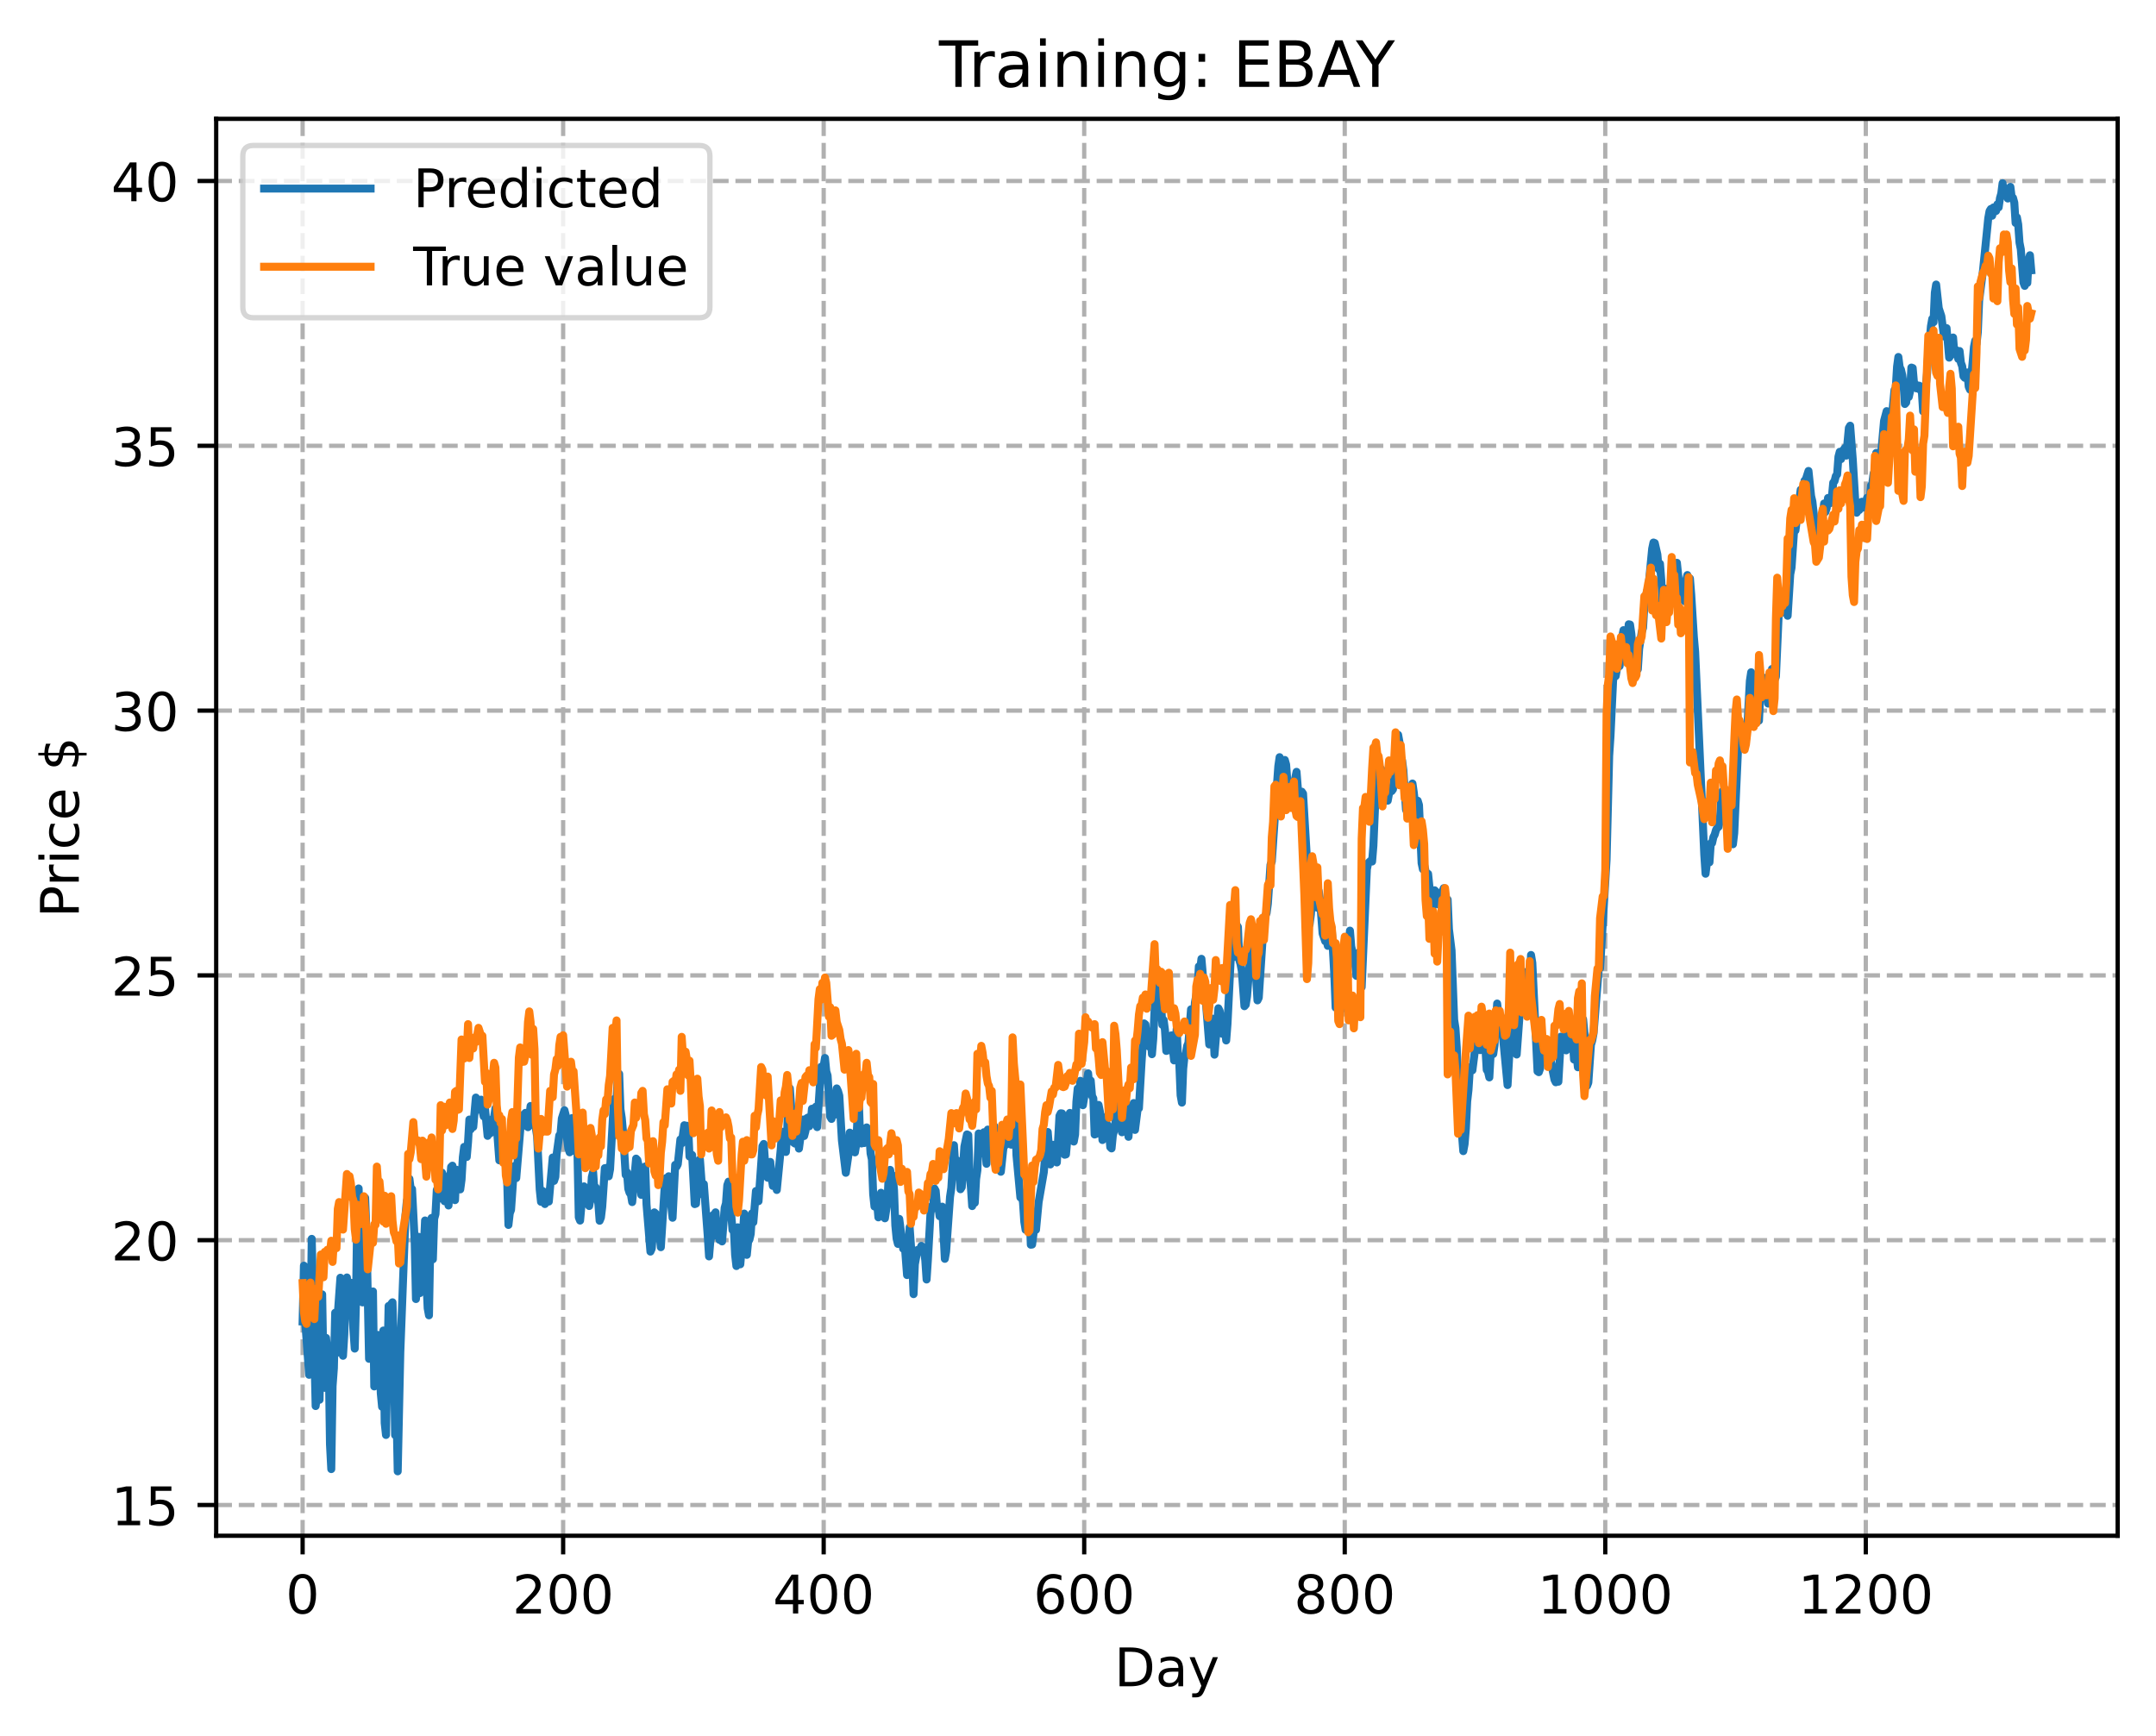 <?xml version="1.0" encoding="utf-8" standalone="no"?>
<!DOCTYPE svg PUBLIC "-//W3C//DTD SVG 1.1//EN"
  "http://www.w3.org/Graphics/SVG/1.1/DTD/svg11.dtd">
<!-- Created with matplotlib (https://matplotlib.org/) -->
<svg height="325.986pt" version="1.1" viewBox="0 0 404.923 325.986" width="404.923pt" xmlns="http://www.w3.org/2000/svg" xmlns:xlink="http://www.w3.org/1999/xlink">
 <defs>
  <style type="text/css">
*{stroke-linecap:butt;stroke-linejoin:round;}
  </style>
 </defs>
 <g id="figure_1">
  <g id="patch_1">
   <path d="M 0 325.986 
L 404.923 325.986 
L 404.923 0 
L 0 0 
z
" style="fill:#ffffff;"/>
  </g>
  <g id="axes_1">
   <g id="patch_2">
    <path d="M 40.603 288.43 
L 397.723 288.43 
L 397.723 22.318 
L 40.603 22.318 
z
" style="fill:#ffffff;"/>
   </g>
   <g id="matplotlib.axis_1">
    <g id="xtick_1">
     <g id="line2d_1">
      <path clip-path="url(#p762364e629)" d="M 56.836 288.43 
L 56.836 22.318 
" style="fill:none;stroke:#b0b0b0;stroke-dasharray:2.96,1.28;stroke-dashoffset:0;stroke-width:0.8;"/>
     </g>
     <g id="line2d_2">
      <defs>
       <path d="M 0 0 
L 0 3.5 
" id="m85947d2e50" style="stroke:#000000;stroke-width:0.8;"/>
      </defs>
      <g>
       <use style="stroke:#000000;stroke-width:0.8;" x="56.836" xlink:href="#m85947d2e50" y="288.43"/>
      </g>
     </g>
     <g id="text_1">
      <!-- 0 -->
      <defs>
       <path d="M 31.781 66.406 
Q 24.172 66.406 20.328 58.906 
Q 16.5 51.422 16.5 36.375 
Q 16.5 21.391 20.328 13.891 
Q 24.172 6.391 31.781 6.391 
Q 39.453 6.391 43.281 13.891 
Q 47.125 21.391 47.125 36.375 
Q 47.125 51.422 43.281 58.906 
Q 39.453 66.406 31.781 66.406 
z
M 31.781 74.219 
Q 44.047 74.219 50.516 64.516 
Q 56.984 54.828 56.984 36.375 
Q 56.984 17.969 50.516 8.266 
Q 44.047 -1.422 31.781 -1.422 
Q 19.531 -1.422 13.062 8.266 
Q 6.594 17.969 6.594 36.375 
Q 6.594 54.828 13.062 64.516 
Q 19.531 74.219 31.781 74.219 
z
" id="DejaVuSans-48"/>
      </defs>
      <g transform="translate(53.655 303.029)scale(0.1 -0.1)">
       <use xlink:href="#DejaVuSans-48"/>
      </g>
     </g>
    </g>
    <g id="xtick_2">
     <g id="line2d_3">
      <path clip-path="url(#p762364e629)" d="M 105.766 288.43 
L 105.766 22.318 
" style="fill:none;stroke:#b0b0b0;stroke-dasharray:2.96,1.28;stroke-dashoffset:0;stroke-width:0.8;"/>
     </g>
     <g id="line2d_4">
      <g>
       <use style="stroke:#000000;stroke-width:0.8;" x="105.766" xlink:href="#m85947d2e50" y="288.43"/>
      </g>
     </g>
     <g id="text_2">
      <!-- 200 -->
      <defs>
       <path d="M 19.188 8.297 
L 53.609 8.297 
L 53.609 0 
L 7.328 0 
L 7.328 8.297 
Q 12.938 14.109 22.625 23.891 
Q 32.328 33.688 34.812 36.531 
Q 39.547 41.844 41.422 45.531 
Q 43.312 49.219 43.312 52.781 
Q 43.312 58.594 39.234 62.25 
Q 35.156 65.922 28.609 65.922 
Q 23.969 65.922 18.812 64.312 
Q 13.672 62.703 7.812 59.422 
L 7.812 69.391 
Q 13.766 71.781 18.938 73 
Q 24.125 74.219 28.422 74.219 
Q 39.75 74.219 46.484 68.547 
Q 53.219 62.891 53.219 53.422 
Q 53.219 48.922 51.531 44.891 
Q 49.859 40.875 45.406 35.406 
Q 44.188 33.984 37.641 27.219 
Q 31.109 20.453 19.188 8.297 
z
" id="DejaVuSans-50"/>
      </defs>
      <g transform="translate(96.223 303.029)scale(0.1 -0.1)">
       <use xlink:href="#DejaVuSans-50"/>
       <use x="63.623" xlink:href="#DejaVuSans-48"/>
       <use x="127.246" xlink:href="#DejaVuSans-48"/>
      </g>
     </g>
    </g>
    <g id="xtick_3">
     <g id="line2d_5">
      <path clip-path="url(#p762364e629)" d="M 154.697 288.43 
L 154.697 22.318 
" style="fill:none;stroke:#b0b0b0;stroke-dasharray:2.96,1.28;stroke-dashoffset:0;stroke-width:0.8;"/>
     </g>
     <g id="line2d_6">
      <g>
       <use style="stroke:#000000;stroke-width:0.8;" x="154.697" xlink:href="#m85947d2e50" y="288.43"/>
      </g>
     </g>
     <g id="text_3">
      <!-- 400 -->
      <defs>
       <path d="M 37.797 64.312 
L 12.891 25.391 
L 37.797 25.391 
z
M 35.203 72.906 
L 47.609 72.906 
L 47.609 25.391 
L 58.016 25.391 
L 58.016 17.188 
L 47.609 17.188 
L 47.609 0 
L 37.797 0 
L 37.797 17.188 
L 4.891 17.188 
L 4.891 26.703 
z
" id="DejaVuSans-52"/>
      </defs>
      <g transform="translate(145.153 303.029)scale(0.1 -0.1)">
       <use xlink:href="#DejaVuSans-52"/>
       <use x="63.623" xlink:href="#DejaVuSans-48"/>
       <use x="127.246" xlink:href="#DejaVuSans-48"/>
      </g>
     </g>
    </g>
    <g id="xtick_4">
     <g id="line2d_7">
      <path clip-path="url(#p762364e629)" d="M 203.628 288.43 
L 203.628 22.318 
" style="fill:none;stroke:#b0b0b0;stroke-dasharray:2.96,1.28;stroke-dashoffset:0;stroke-width:0.8;"/>
     </g>
     <g id="line2d_8">
      <g>
       <use style="stroke:#000000;stroke-width:0.8;" x="203.628" xlink:href="#m85947d2e50" y="288.43"/>
      </g>
     </g>
     <g id="text_4">
      <!-- 600 -->
      <defs>
       <path d="M 33.016 40.375 
Q 26.375 40.375 22.484 35.828 
Q 18.609 31.297 18.609 23.391 
Q 18.609 15.531 22.484 10.953 
Q 26.375 6.391 33.016 6.391 
Q 39.656 6.391 43.531 10.953 
Q 47.406 15.531 47.406 23.391 
Q 47.406 31.297 43.531 35.828 
Q 39.656 40.375 33.016 40.375 
z
M 52.594 71.297 
L 52.594 62.312 
Q 48.875 64.062 45.094 64.984 
Q 41.312 65.922 37.594 65.922 
Q 27.828 65.922 22.672 59.328 
Q 17.531 52.734 16.797 39.406 
Q 19.672 43.656 24.016 45.922 
Q 28.375 48.188 33.594 48.188 
Q 44.578 48.188 50.953 41.516 
Q 57.328 34.859 57.328 23.391 
Q 57.328 12.156 50.688 5.359 
Q 44.047 -1.422 33.016 -1.422 
Q 20.359 -1.422 13.672 8.266 
Q 6.984 17.969 6.984 36.375 
Q 6.984 53.656 15.188 63.938 
Q 23.391 74.219 37.203 74.219 
Q 40.922 74.219 44.703 73.484 
Q 48.484 72.75 52.594 71.297 
z
" id="DejaVuSans-54"/>
      </defs>
      <g transform="translate(194.084 303.029)scale(0.1 -0.1)">
       <use xlink:href="#DejaVuSans-54"/>
       <use x="63.623" xlink:href="#DejaVuSans-48"/>
       <use x="127.246" xlink:href="#DejaVuSans-48"/>
      </g>
     </g>
    </g>
    <g id="xtick_5">
     <g id="line2d_9">
      <path clip-path="url(#p762364e629)" d="M 252.558 288.43 
L 252.558 22.318 
" style="fill:none;stroke:#b0b0b0;stroke-dasharray:2.96,1.28;stroke-dashoffset:0;stroke-width:0.8;"/>
     </g>
     <g id="line2d_10">
      <g>
       <use style="stroke:#000000;stroke-width:0.8;" x="252.558" xlink:href="#m85947d2e50" y="288.43"/>
      </g>
     </g>
     <g id="text_5">
      <!-- 800 -->
      <defs>
       <path d="M 31.781 34.625 
Q 24.75 34.625 20.719 30.859 
Q 16.703 27.094 16.703 20.516 
Q 16.703 13.922 20.719 10.156 
Q 24.75 6.391 31.781 6.391 
Q 38.812 6.391 42.859 10.172 
Q 46.922 13.969 46.922 20.516 
Q 46.922 27.094 42.891 30.859 
Q 38.875 34.625 31.781 34.625 
z
M 21.922 38.812 
Q 15.578 40.375 12.031 44.719 
Q 8.5 49.078 8.5 55.328 
Q 8.5 64.062 14.719 69.141 
Q 20.953 74.219 31.781 74.219 
Q 42.672 74.219 48.875 69.141 
Q 55.078 64.062 55.078 55.328 
Q 55.078 49.078 51.531 44.719 
Q 48 40.375 41.703 38.812 
Q 48.828 37.156 52.797 32.312 
Q 56.781 27.484 56.781 20.516 
Q 56.781 9.906 50.312 4.234 
Q 43.844 -1.422 31.781 -1.422 
Q 19.734 -1.422 13.25 4.234 
Q 6.781 9.906 6.781 20.516 
Q 6.781 27.484 10.781 32.312 
Q 14.797 37.156 21.922 38.812 
z
M 18.312 54.391 
Q 18.312 48.734 21.844 45.562 
Q 25.391 42.391 31.781 42.391 
Q 38.141 42.391 41.719 45.562 
Q 45.312 48.734 45.312 54.391 
Q 45.312 60.062 41.719 63.234 
Q 38.141 66.406 31.781 66.406 
Q 25.391 66.406 21.844 63.234 
Q 18.312 60.062 18.312 54.391 
z
" id="DejaVuSans-56"/>
      </defs>
      <g transform="translate(243.015 303.029)scale(0.1 -0.1)">
       <use xlink:href="#DejaVuSans-56"/>
       <use x="63.623" xlink:href="#DejaVuSans-48"/>
       <use x="127.246" xlink:href="#DejaVuSans-48"/>
      </g>
     </g>
    </g>
    <g id="xtick_6">
     <g id="line2d_11">
      <path clip-path="url(#p762364e629)" d="M 301.489 288.43 
L 301.489 22.318 
" style="fill:none;stroke:#b0b0b0;stroke-dasharray:2.96,1.28;stroke-dashoffset:0;stroke-width:0.8;"/>
     </g>
     <g id="line2d_12">
      <g>
       <use style="stroke:#000000;stroke-width:0.8;" x="301.489" xlink:href="#m85947d2e50" y="288.43"/>
      </g>
     </g>
     <g id="text_6">
      <!-- 1000 -->
      <defs>
       <path d="M 12.406 8.297 
L 28.516 8.297 
L 28.516 63.922 
L 10.984 60.406 
L 10.984 69.391 
L 28.422 72.906 
L 38.281 72.906 
L 38.281 8.297 
L 54.391 8.297 
L 54.391 0 
L 12.406 0 
z
" id="DejaVuSans-49"/>
      </defs>
      <g transform="translate(288.764 303.029)scale(0.1 -0.1)">
       <use xlink:href="#DejaVuSans-49"/>
       <use x="63.623" xlink:href="#DejaVuSans-48"/>
       <use x="127.246" xlink:href="#DejaVuSans-48"/>
       <use x="190.869" xlink:href="#DejaVuSans-48"/>
      </g>
     </g>
    </g>
    <g id="xtick_7">
     <g id="line2d_13">
      <path clip-path="url(#p762364e629)" d="M 350.419 288.43 
L 350.419 22.318 
" style="fill:none;stroke:#b0b0b0;stroke-dasharray:2.96,1.28;stroke-dashoffset:0;stroke-width:0.8;"/>
     </g>
     <g id="line2d_14">
      <g>
       <use style="stroke:#000000;stroke-width:0.8;" x="350.419" xlink:href="#m85947d2e50" y="288.43"/>
      </g>
     </g>
     <g id="text_7">
      <!-- 1200 -->
      <g transform="translate(337.694 303.029)scale(0.1 -0.1)">
       <use xlink:href="#DejaVuSans-49"/>
       <use x="63.623" xlink:href="#DejaVuSans-50"/>
       <use x="127.246" xlink:href="#DejaVuSans-48"/>
       <use x="190.869" xlink:href="#DejaVuSans-48"/>
      </g>
     </g>
    </g>
    <g id="text_8">
     <!-- Day -->
     <defs>
      <path d="M 19.672 64.797 
L 19.672 8.109 
L 31.594 8.109 
Q 46.688 8.109 53.688 14.938 
Q 60.688 21.781 60.688 36.531 
Q 60.688 51.172 53.688 57.984 
Q 46.688 64.797 31.594 64.797 
z
M 9.812 72.906 
L 30.078 72.906 
Q 51.266 72.906 61.172 64.094 
Q 71.094 55.281 71.094 36.531 
Q 71.094 17.672 61.125 8.828 
Q 51.172 0 30.078 0 
L 9.812 0 
z
" id="DejaVuSans-68"/>
      <path d="M 34.281 27.484 
Q 23.391 27.484 19.188 25 
Q 14.984 22.516 14.984 16.5 
Q 14.984 11.719 18.141 8.906 
Q 21.297 6.109 26.703 6.109 
Q 34.188 6.109 38.703 11.406 
Q 43.219 16.703 43.219 25.484 
L 43.219 27.484 
z
M 52.203 31.203 
L 52.203 0 
L 43.219 0 
L 43.219 8.297 
Q 40.141 3.328 35.547 0.953 
Q 30.953 -1.422 24.312 -1.422 
Q 15.922 -1.422 10.953 3.297 
Q 6 8.016 6 15.922 
Q 6 25.141 12.172 29.828 
Q 18.359 34.516 30.609 34.516 
L 43.219 34.516 
L 43.219 35.406 
Q 43.219 41.609 39.141 45 
Q 35.062 48.391 27.688 48.391 
Q 23 48.391 18.547 47.266 
Q 14.109 46.141 10.016 43.891 
L 10.016 52.203 
Q 14.938 54.109 19.578 55.047 
Q 24.219 56 28.609 56 
Q 40.484 56 46.344 49.844 
Q 52.203 43.703 52.203 31.203 
z
" id="DejaVuSans-97"/>
      <path d="M 32.172 -5.078 
Q 28.375 -14.844 24.75 -17.812 
Q 21.141 -20.797 15.094 -20.797 
L 7.906 -20.797 
L 7.906 -13.281 
L 13.188 -13.281 
Q 16.891 -13.281 18.938 -11.516 
Q 21 -9.766 23.484 -3.219 
L 25.094 0.875 
L 2.984 54.688 
L 12.5 54.688 
L 29.594 11.922 
L 46.688 54.688 
L 56.203 54.688 
z
" id="DejaVuSans-121"/>
     </defs>
     <g transform="translate(209.29 316.707)scale(0.1 -0.1)">
      <use xlink:href="#DejaVuSans-68"/>
      <use x="77.002" xlink:href="#DejaVuSans-97"/>
      <use x="138.281" xlink:href="#DejaVuSans-121"/>
     </g>
    </g>
   </g>
   <g id="matplotlib.axis_2">
    <g id="ytick_1">
     <g id="line2d_15">
      <path clip-path="url(#p762364e629)" d="M 40.603 282.66 
L 397.723 282.66 
" style="fill:none;stroke:#b0b0b0;stroke-dasharray:2.96,1.28;stroke-dashoffset:0;stroke-width:0.8;"/>
     </g>
     <g id="line2d_16">
      <defs>
       <path d="M 0 0 
L -3.5 0 
" id="m37e688d400" style="stroke:#000000;stroke-width:0.8;"/>
      </defs>
      <g>
       <use style="stroke:#000000;stroke-width:0.8;" x="40.603" xlink:href="#m37e688d400" y="282.66"/>
      </g>
     </g>
     <g id="text_9">
      <!-- 15 -->
      <defs>
       <path d="M 10.797 72.906 
L 49.516 72.906 
L 49.516 64.594 
L 19.828 64.594 
L 19.828 46.734 
Q 21.969 47.469 24.109 47.828 
Q 26.266 48.188 28.422 48.188 
Q 40.625 48.188 47.75 41.5 
Q 54.891 34.812 54.891 23.391 
Q 54.891 11.625 47.562 5.094 
Q 40.234 -1.422 26.906 -1.422 
Q 22.312 -1.422 17.547 -0.641 
Q 12.797 0.141 7.719 1.703 
L 7.719 11.625 
Q 12.109 9.234 16.797 8.062 
Q 21.484 6.891 26.703 6.891 
Q 35.156 6.891 40.078 11.328 
Q 45.016 15.766 45.016 23.391 
Q 45.016 31 40.078 35.438 
Q 35.156 39.891 26.703 39.891 
Q 22.75 39.891 18.812 39.016 
Q 14.891 38.141 10.797 36.281 
z
" id="DejaVuSans-53"/>
      </defs>
      <g transform="translate(20.878 286.459)scale(0.1 -0.1)">
       <use xlink:href="#DejaVuSans-49"/>
       <use x="63.623" xlink:href="#DejaVuSans-53"/>
      </g>
     </g>
    </g>
    <g id="ytick_2">
     <g id="line2d_17">
      <path clip-path="url(#p762364e629)" d="M 40.603 232.926 
L 397.723 232.926 
" style="fill:none;stroke:#b0b0b0;stroke-dasharray:2.96,1.28;stroke-dashoffset:0;stroke-width:0.8;"/>
     </g>
     <g id="line2d_18">
      <g>
       <use style="stroke:#000000;stroke-width:0.8;" x="40.603" xlink:href="#m37e688d400" y="232.926"/>
      </g>
     </g>
     <g id="text_10">
      <!-- 20 -->
      <g transform="translate(20.878 236.725)scale(0.1 -0.1)">
       <use xlink:href="#DejaVuSans-50"/>
       <use x="63.623" xlink:href="#DejaVuSans-48"/>
      </g>
     </g>
    </g>
    <g id="ytick_3">
     <g id="line2d_19">
      <path clip-path="url(#p762364e629)" d="M 40.603 183.193 
L 397.723 183.193 
" style="fill:none;stroke:#b0b0b0;stroke-dasharray:2.96,1.28;stroke-dashoffset:0;stroke-width:0.8;"/>
     </g>
     <g id="line2d_20">
      <g>
       <use style="stroke:#000000;stroke-width:0.8;" x="40.603" xlink:href="#m37e688d400" y="183.193"/>
      </g>
     </g>
     <g id="text_11">
      <!-- 25 -->
      <g transform="translate(20.878 186.992)scale(0.1 -0.1)">
       <use xlink:href="#DejaVuSans-50"/>
       <use x="63.623" xlink:href="#DejaVuSans-53"/>
      </g>
     </g>
    </g>
    <g id="ytick_4">
     <g id="line2d_21">
      <path clip-path="url(#p762364e629)" d="M 40.603 133.459 
L 397.723 133.459 
" style="fill:none;stroke:#b0b0b0;stroke-dasharray:2.96,1.28;stroke-dashoffset:0;stroke-width:0.8;"/>
     </g>
     <g id="line2d_22">
      <g>
       <use style="stroke:#000000;stroke-width:0.8;" x="40.603" xlink:href="#m37e688d400" y="133.459"/>
      </g>
     </g>
     <g id="text_12">
      <!-- 30 -->
      <defs>
       <path d="M 40.578 39.312 
Q 47.656 37.797 51.625 33 
Q 55.609 28.219 55.609 21.188 
Q 55.609 10.406 48.188 4.484 
Q 40.766 -1.422 27.094 -1.422 
Q 22.516 -1.422 17.656 -0.516 
Q 12.797 0.391 7.625 2.203 
L 7.625 11.719 
Q 11.719 9.328 16.594 8.109 
Q 21.484 6.891 26.812 6.891 
Q 36.078 6.891 40.938 10.547 
Q 45.797 14.203 45.797 21.188 
Q 45.797 27.641 41.281 31.266 
Q 36.766 34.906 28.719 34.906 
L 20.219 34.906 
L 20.219 43.016 
L 29.109 43.016 
Q 36.375 43.016 40.234 45.922 
Q 44.094 48.828 44.094 54.297 
Q 44.094 59.906 40.109 62.906 
Q 36.141 65.922 28.719 65.922 
Q 24.656 65.922 20.016 65.031 
Q 15.375 64.156 9.812 62.312 
L 9.812 71.094 
Q 15.438 72.656 20.344 73.438 
Q 25.25 74.219 29.594 74.219 
Q 40.828 74.219 47.359 69.109 
Q 53.906 64.016 53.906 55.328 
Q 53.906 49.266 50.438 45.094 
Q 46.969 40.922 40.578 39.312 
z
" id="DejaVuSans-51"/>
      </defs>
      <g transform="translate(20.878 137.259)scale(0.1 -0.1)">
       <use xlink:href="#DejaVuSans-51"/>
       <use x="63.623" xlink:href="#DejaVuSans-48"/>
      </g>
     </g>
    </g>
    <g id="ytick_5">
     <g id="line2d_23">
      <path clip-path="url(#p762364e629)" d="M 40.603 83.726 
L 397.723 83.726 
" style="fill:none;stroke:#b0b0b0;stroke-dasharray:2.96,1.28;stroke-dashoffset:0;stroke-width:0.8;"/>
     </g>
     <g id="line2d_24">
      <g>
       <use style="stroke:#000000;stroke-width:0.8;" x="40.603" xlink:href="#m37e688d400" y="83.726"/>
      </g>
     </g>
     <g id="text_13">
      <!-- 35 -->
      <g transform="translate(20.878 87.525)scale(0.1 -0.1)">
       <use xlink:href="#DejaVuSans-51"/>
       <use x="63.623" xlink:href="#DejaVuSans-53"/>
      </g>
     </g>
    </g>
    <g id="ytick_6">
     <g id="line2d_25">
      <path clip-path="url(#p762364e629)" d="M 40.603 33.993 
L 397.723 33.993 
" style="fill:none;stroke:#b0b0b0;stroke-dasharray:2.96,1.28;stroke-dashoffset:0;stroke-width:0.8;"/>
     </g>
     <g id="line2d_26">
      <g>
       <use style="stroke:#000000;stroke-width:0.8;" x="40.603" xlink:href="#m37e688d400" y="33.993"/>
      </g>
     </g>
     <g id="text_14">
      <!-- 40 -->
      <g transform="translate(20.878 37.792)scale(0.1 -0.1)">
       <use xlink:href="#DejaVuSans-52"/>
       <use x="63.623" xlink:href="#DejaVuSans-48"/>
      </g>
     </g>
    </g>
    <g id="text_15">
     <!-- Price $ -->
     <defs>
      <path d="M 19.672 64.797 
L 19.672 37.406 
L 32.078 37.406 
Q 38.969 37.406 42.719 40.969 
Q 46.484 44.531 46.484 51.125 
Q 46.484 57.672 42.719 61.234 
Q 38.969 64.797 32.078 64.797 
z
M 9.812 72.906 
L 32.078 72.906 
Q 44.344 72.906 50.609 67.359 
Q 56.891 61.812 56.891 51.125 
Q 56.891 40.328 50.609 34.812 
Q 44.344 29.297 32.078 29.297 
L 19.672 29.297 
L 19.672 0 
L 9.812 0 
z
" id="DejaVuSans-80"/>
      <path d="M 41.109 46.297 
Q 39.594 47.172 37.812 47.578 
Q 36.031 48 33.891 48 
Q 26.266 48 22.188 43.047 
Q 18.109 38.094 18.109 28.812 
L 18.109 0 
L 9.078 0 
L 9.078 54.688 
L 18.109 54.688 
L 18.109 46.188 
Q 20.953 51.172 25.484 53.578 
Q 30.031 56 36.531 56 
Q 37.453 56 38.578 55.875 
Q 39.703 55.766 41.062 55.516 
z
" id="DejaVuSans-114"/>
      <path d="M 9.422 54.688 
L 18.406 54.688 
L 18.406 0 
L 9.422 0 
z
M 9.422 75.984 
L 18.406 75.984 
L 18.406 64.594 
L 9.422 64.594 
z
" id="DejaVuSans-105"/>
      <path d="M 48.781 52.594 
L 48.781 44.188 
Q 44.969 46.297 41.141 47.344 
Q 37.312 48.391 33.406 48.391 
Q 24.656 48.391 19.812 42.844 
Q 14.984 37.312 14.984 27.297 
Q 14.984 17.281 19.812 11.734 
Q 24.656 6.203 33.406 6.203 
Q 37.312 6.203 41.141 7.25 
Q 44.969 8.297 48.781 10.406 
L 48.781 2.094 
Q 45.016 0.344 40.984 -0.531 
Q 36.969 -1.422 32.422 -1.422 
Q 20.062 -1.422 12.781 6.344 
Q 5.516 14.109 5.516 27.297 
Q 5.516 40.672 12.859 48.328 
Q 20.219 56 33.016 56 
Q 37.156 56 41.109 55.141 
Q 45.062 54.297 48.781 52.594 
z
" id="DejaVuSans-99"/>
      <path d="M 56.203 29.594 
L 56.203 25.203 
L 14.891 25.203 
Q 15.484 15.922 20.484 11.062 
Q 25.484 6.203 34.422 6.203 
Q 39.594 6.203 44.453 7.469 
Q 49.312 8.734 54.109 11.281 
L 54.109 2.781 
Q 49.266 0.734 44.188 -0.344 
Q 39.109 -1.422 33.891 -1.422 
Q 20.797 -1.422 13.156 6.188 
Q 5.516 13.812 5.516 26.812 
Q 5.516 40.234 12.766 48.109 
Q 20.016 56 32.328 56 
Q 43.359 56 49.781 48.891 
Q 56.203 41.797 56.203 29.594 
z
M 47.219 32.234 
Q 47.125 39.594 43.094 43.984 
Q 39.062 48.391 32.422 48.391 
Q 24.906 48.391 20.391 44.141 
Q 15.875 39.891 15.188 32.172 
z
" id="DejaVuSans-101"/>
      <path id="DejaVuSans-32"/>
      <path d="M 33.797 -14.703 
L 28.906 -14.703 
L 28.859 0 
Q 23.734 0.094 18.609 1.188 
Q 13.484 2.297 8.297 4.5 
L 8.297 13.281 
Q 13.281 10.156 18.375 8.562 
Q 23.484 6.984 28.906 6.938 
L 28.906 29.203 
Q 18.109 30.953 13.203 35.156 
Q 8.297 39.359 8.297 46.688 
Q 8.297 54.641 13.625 59.219 
Q 18.953 63.812 28.906 64.5 
L 28.906 75.984 
L 33.797 75.984 
L 33.797 64.656 
Q 38.328 64.453 42.578 63.688 
Q 46.828 62.938 50.875 61.625 
L 50.875 53.078 
Q 46.828 55.125 42.547 56.25 
Q 38.281 57.375 33.797 57.562 
L 33.797 36.719 
Q 44.875 35.016 50.094 30.609 
Q 55.328 26.219 55.328 18.609 
Q 55.328 10.359 49.781 5.594 
Q 44.234 0.828 33.797 0.094 
z
M 28.906 37.594 
L 28.906 57.625 
Q 23.25 56.984 20.266 54.391 
Q 17.281 51.812 17.281 47.516 
Q 17.281 43.312 20.031 40.969 
Q 22.797 38.625 28.906 37.594 
z
M 33.797 28.219 
L 33.797 7.078 
Q 39.984 7.906 43.141 10.594 
Q 46.297 13.281 46.297 17.672 
Q 46.297 21.969 43.281 24.5 
Q 40.281 27.047 33.797 28.219 
z
" id="DejaVuSans-36"/>
     </defs>
     <g transform="translate(14.798 172.342)rotate(-90)scale(0.1 -0.1)">
      <use xlink:href="#DejaVuSans-80"/>
      <use x="58.553" xlink:href="#DejaVuSans-114"/>
      <use x="99.666" xlink:href="#DejaVuSans-105"/>
      <use x="127.449" xlink:href="#DejaVuSans-99"/>
      <use x="182.43" xlink:href="#DejaVuSans-101"/>
      <use x="243.953" xlink:href="#DejaVuSans-32"/>
      <use x="275.74" xlink:href="#DejaVuSans-36"/>
     </g>
    </g>
   </g>
   <g id="line2d_27">
    <path clip-path="url(#p762364e629)" d="M 56.836 248.183 
L 57.081 237.711 
L 57.325 248.212 
L 58.059 258.21 
L 58.304 250.326 
L 58.548 232.673 
L 59.282 264.077 
L 59.527 262.318 
L 59.772 253.268 
L 60.016 262.896 
L 60.261 249.773 
L 60.506 243.097 
L 60.75 257.111 
L 60.995 260.655 
L 61.24 251.277 
L 61.484 253.962 
L 61.729 254.484 
L 61.974 271.237 
L 62.218 275.915 
L 62.463 260.308 
L 62.708 256.973 
L 62.952 246.549 
L 63.197 254.124 
L 63.441 246.802 
L 63.931 239.974 
L 64.42 254.636 
L 64.665 250.626 
L 64.909 243.027 
L 65.154 239.926 
L 65.643 244.623 
L 65.888 240.92 
L 66.377 249.874 
L 66.622 253.284 
L 66.867 244.068 
L 67.111 226.832 
L 67.356 223.208 
L 67.845 242.063 
L 68.09 244.611 
L 68.579 224.967 
L 68.824 231.305 
L 69.313 255.203 
L 69.558 243.239 
L 69.802 244.866 
L 70.047 242.55 
L 70.292 260.391 
L 70.536 257.191 
L 70.781 260.276 
L 71.026 250.722 
L 71.27 252.665 
L 71.515 261.658 
L 71.76 264.215 
L 72.004 249.89 
L 72.249 267.244 
L 72.494 269.505 
L 72.983 245.282 
L 73.228 247.616 
L 73.472 244.889 
L 73.717 244.59 
L 73.962 252.859 
L 74.206 269.529 
L 74.451 264.129 
L 74.696 276.334 
L 75.185 253.902 
L 76.163 228.149 
L 76.408 225.538 
L 76.653 224.882 
L 76.897 221.406 
L 77.142 223.337 
L 77.387 223.32 
L 77.876 232.904 
L 78.121 243.978 
L 78.365 240.7 
L 78.61 232.286 
L 78.855 242.868 
L 79.099 240.782 
L 79.344 233.366 
L 79.589 234.466 
L 79.833 229.22 
L 80.078 240.47 
L 80.323 245.712 
L 80.567 247.036 
L 80.812 233.59 
L 81.056 228.751 
L 81.301 236.51 
L 81.546 228.895 
L 81.79 228.022 
L 82.035 223.474 
L 82.28 222.944 
L 82.524 223.402 
L 82.769 225.087 
L 83.014 220.237 
L 83.258 220.751 
L 83.503 225.614 
L 83.748 222.475 
L 83.992 223.109 
L 84.237 226.406 
L 84.726 219.167 
L 84.971 218.93 
L 85.216 224.963 
L 85.46 225.402 
L 85.705 219.685 
L 85.95 220.666 
L 86.194 220.815 
L 86.439 223.384 
L 86.684 221.561 
L 86.928 217.335 
L 87.173 215.401 
L 87.417 216.718 
L 87.662 217.301 
L 87.907 214.449 
L 88.151 210.265 
L 88.396 212.129 
L 88.641 211.476 
L 88.885 211.655 
L 89.375 206.137 
L 89.619 208.452 
L 89.864 207.964 
L 90.353 206.53 
L 90.598 208.594 
L 90.843 209.674 
L 91.087 208.139 
L 91.577 213.329 
L 91.821 212.241 
L 92.066 212.859 
L 92.311 211.806 
L 92.555 210.136 
L 92.8 209.804 
L 93.044 208.154 
L 93.778 217.927 
L 94.023 215.198 
L 94.268 216.923 
L 94.512 216.908 
L 94.757 217.729 
L 95.002 218.138 
L 95.246 221.343 
L 95.491 230.058 
L 95.736 227.881 
L 95.98 227.232 
L 96.47 220.187 
L 96.714 218.941 
L 96.959 221.259 
L 97.938 209.454 
L 98.182 209.751 
L 98.427 210.392 
L 98.672 209.014 
L 98.916 211.494 
L 99.161 211.699 
L 99.65 207.715 
L 99.895 208.806 
L 100.139 211.337 
L 100.384 210.284 
L 100.873 213.399 
L 101.363 223.394 
L 101.607 225.718 
L 101.852 223.643 
L 102.097 225.602 
L 102.341 226.134 
L 102.586 224.126 
L 102.831 223.806 
L 103.075 225.672 
L 103.809 217.393 
L 104.054 221.788 
L 104.299 221.04 
L 104.543 216.779 
L 105.032 213.255 
L 105.277 212.929 
L 105.522 210.06 
L 106.011 208.513 
L 106.256 209.488 
L 106.5 213.846 
L 106.745 215.72 
L 106.99 216.42 
L 107.479 209.976 
L 107.968 216.209 
L 108.213 214.043 
L 108.458 216.661 
L 108.702 228.643 
L 108.947 229.241 
L 109.192 226.487 
L 109.436 225.867 
L 109.681 222.813 
L 109.926 223.539 
L 110.17 226.097 
L 110.415 224.313 
L 110.66 226.507 
L 110.904 225.146 
L 111.149 221.076 
L 111.393 220.099 
L 111.638 223.564 
L 111.883 223 
L 112.127 225.023 
L 112.372 225.996 
L 112.617 229.273 
L 112.861 228.682 
L 113.106 226.662 
L 113.595 219.391 
L 113.84 219.504 
L 114.085 219.281 
L 114.329 220.925 
L 114.574 219.616 
L 115.308 206.426 
L 115.553 206.787 
L 115.797 206.484 
L 116.042 202.043 
L 116.287 201.693 
L 116.531 208.329 
L 116.776 209.992 
L 117.02 212.705 
L 117.51 220.661 
L 117.754 220.162 
L 117.999 223.264 
L 118.244 224.036 
L 118.488 224.321 
L 118.733 225.77 
L 119.467 217.602 
L 119.712 217.869 
L 119.956 218.927 
L 120.201 221.118 
L 120.446 224.414 
L 120.935 219.636 
L 121.18 219.077 
L 121.424 226.188 
L 122.158 235.067 
L 122.403 234.516 
L 122.892 227.699 
L 123.137 227.917 
L 123.381 232.032 
L 123.626 232.237 
L 123.871 231.789 
L 124.115 234.241 
L 124.849 222.694 
L 125.094 221.261 
L 125.339 223.095 
L 125.583 220.92 
L 125.828 221.904 
L 126.073 226.375 
L 126.317 228.714 
L 126.807 218.769 
L 127.051 219.132 
L 127.296 218.68 
L 127.785 214 
L 128.03 214.753 
L 128.519 211.333 
L 128.764 211.78 
L 129.008 211.424 
L 129.253 211.854 
L 129.498 217.216 
L 129.742 216.77 
L 129.987 216.912 
L 130.476 226.147 
L 130.721 226.058 
L 131.21 218.355 
L 131.455 217.724 
L 131.944 224.353 
L 132.189 222.385 
L 132.923 232.135 
L 133.168 235.972 
L 133.412 233.102 
L 133.657 231.999 
L 133.902 228.234 
L 134.146 228.081 
L 134.391 227.691 
L 134.636 232.099 
L 134.88 230.579 
L 135.125 232.862 
L 135.369 230.675 
L 135.614 233.155 
L 136.103 226.842 
L 136.348 226.007 
L 136.593 222.595 
L 136.837 221.927 
L 137.571 231.007 
L 137.816 230.566 
L 138.061 235.673 
L 138.305 237.78 
L 138.55 230.508 
L 138.795 236.451 
L 139.039 237.453 
L 139.529 231.664 
L 139.773 227.924 
L 140.263 235.68 
L 140.507 233.183 
L 140.752 232.829 
L 140.996 231.737 
L 141.241 227.894 
L 141.486 229.563 
L 141.975 223.685 
L 142.464 225.601 
L 143.198 215.267 
L 143.443 214.85 
L 143.688 218.25 
L 144.177 221.196 
L 144.422 221.221 
L 144.666 218.222 
L 144.911 221.154 
L 145.156 222.734 
L 145.4 222.203 
L 145.645 220.455 
L 145.89 223.494 
L 146.624 215.957 
L 146.868 212.544 
L 147.113 212.881 
L 147.357 215.163 
L 147.602 216.355 
L 147.847 212.63 
L 148.091 204.689 
L 148.336 204.395 
L 149.07 214.604 
L 149.315 214.783 
L 149.559 211.818 
L 150.049 215.719 
L 150.783 210.265 
L 151.027 213.355 
L 151.272 212.429 
L 151.517 210.023 
L 151.761 209.884 
L 152.006 211.523 
L 152.251 210.941 
L 152.495 208.238 
L 152.74 208.74 
L 152.984 208.838 
L 153.229 207.854 
L 153.474 211.69 
L 154.208 200.358 
L 154.452 201.622 
L 154.942 198.699 
L 155.186 201.226 
L 155.431 202.001 
L 155.92 209.729 
L 156.165 210.151 
L 156.41 208.466 
L 156.654 209.427 
L 157.144 204.417 
L 157.388 204.923 
L 157.633 205.784 
L 158.122 214.191 
L 158.856 220.268 
L 159.345 216.918 
L 159.59 212.722 
L 159.835 212.877 
L 160.079 214.349 
L 160.324 213.058 
L 160.569 216.433 
L 160.813 214.946 
L 161.058 209.527 
L 161.303 206.859 
L 161.547 214.01 
L 161.792 214.758 
L 162.037 213.904 
L 162.281 214.686 
L 162.526 211.944 
L 162.771 211.744 
L 163.015 213.752 
L 163.26 212.902 
L 163.505 216.631 
L 163.749 217.744 
L 163.994 224.298 
L 164.239 226.6 
L 164.483 225.352 
L 164.728 225.918 
L 164.972 228.637 
L 165.462 224.017 
L 165.951 227.916 
L 166.196 228.814 
L 166.685 225.622 
L 166.93 220.26 
L 167.174 219.715 
L 167.419 221.036 
L 167.664 220.754 
L 167.908 223.536 
L 168.153 230.159 
L 168.398 232.658 
L 168.642 233.625 
L 168.887 228.917 
L 169.621 234.518 
L 169.866 233.075 
L 170.355 239.475 
L 170.844 230.497 
L 171.333 237.448 
L 171.578 243.057 
L 171.823 237.449 
L 172.312 234.756 
L 172.801 234.638 
L 173.046 233.99 
L 173.291 234.902 
L 173.535 234.934 
L 173.78 236.696 
L 174.025 240.307 
L 174.269 236.621 
L 174.759 227.85 
L 175.003 226.51 
L 175.248 226.958 
L 175.493 223.21 
L 175.737 223.658 
L 175.982 226.636 
L 176.227 226.616 
L 176.471 228.42 
L 176.716 227.126 
L 176.96 226.626 
L 177.45 236.425 
L 177.694 235.064 
L 178.428 224.769 
L 178.673 223.13 
L 179.162 215.077 
L 179.407 218.887 
L 179.652 217.873 
L 179.896 218.057 
L 180.141 219.593 
L 180.386 223.353 
L 180.63 222.966 
L 181.12 215.354 
L 181.609 213.06 
L 181.854 213.181 
L 182.098 220.497 
L 182.343 222.922 
L 182.588 226.517 
L 182.832 224.776 
L 183.077 225.909 
L 183.321 221.452 
L 183.566 219.768 
L 183.811 212.883 
L 184.055 213.706 
L 184.3 215.682 
L 184.545 216.616 
L 184.789 212.645 
L 185.279 218.578 
L 185.523 212.148 
L 185.768 214.314 
L 186.013 212.803 
L 186.257 214.138 
L 186.502 214.856 
L 186.747 211.53 
L 186.991 213.679 
L 187.236 218.75 
L 187.481 217.439 
L 187.97 220.075 
L 188.704 213.208 
L 188.948 215.004 
L 189.682 213.361 
L 189.927 214.988 
L 190.172 212.778 
L 190.416 205.229 
L 190.661 209.395 
L 190.906 216.985 
L 191.64 224.899 
L 191.884 224.467 
L 192.129 225.813 
L 192.374 229.484 
L 192.618 230.97 
L 192.863 229.653 
L 193.108 229.878 
L 193.352 227.111 
L 193.597 233.776 
L 193.842 233.742 
L 194.331 229.964 
L 194.575 230.971 
L 195.065 225.785 
L 196.043 220.144 
L 196.288 217.199 
L 196.533 215.969 
L 196.777 212.604 
L 197.267 218.701 
L 197.511 217.663 
L 197.756 215.006 
L 198.001 215.044 
L 198.245 218.001 
L 198.49 218.327 
L 198.979 209.569 
L 199.224 209.093 
L 199.469 209.118 
L 199.713 211.857 
L 199.958 216.878 
L 200.203 216.812 
L 200.447 214.11 
L 200.692 209.828 
L 200.936 209.018 
L 201.181 213.136 
L 201.426 212.766 
L 201.67 214.4 
L 201.915 213.072 
L 202.16 206.922 
L 202.404 204.438 
L 202.649 206.24 
L 202.894 202.992 
L 203.138 203.867 
L 203.383 207.573 
L 204.362 201.579 
L 204.606 204.216 
L 204.851 202.95 
L 205.096 205.82 
L 205.34 206.303 
L 205.585 213.077 
L 205.83 212.976 
L 206.319 207.516 
L 206.808 209.904 
L 207.053 214.114 
L 207.542 209.862 
L 207.787 210.992 
L 208.031 211.336 
L 208.276 212.442 
L 208.521 215.448 
L 208.765 215.687 
L 209.01 213.207 
L 209.255 212.322 
L 209.989 207.557 
L 210.233 208.918 
L 210.723 212.658 
L 210.967 211.238 
L 211.212 210.911 
L 211.457 207.122 
L 211.701 211.398 
L 211.946 213.507 
L 212.191 209.931 
L 212.435 208.584 
L 212.68 208.81 
L 212.924 207.168 
L 213.169 212.214 
L 213.658 208.326 
L 213.903 208.151 
L 214.392 199.614 
L 214.882 192.209 
L 215.126 192.408 
L 215.371 195.45 
L 215.616 193.943 
L 215.86 196.589 
L 216.105 194.378 
L 216.35 197.994 
L 216.594 195.099 
L 217.084 184.472 
L 217.328 182.939 
L 217.573 185.95 
L 217.818 184.826 
L 218.307 192.482 
L 218.551 191.584 
L 218.796 193.469 
L 219.041 197.379 
L 219.285 197.304 
L 219.53 196.545 
L 219.775 194.629 
L 220.019 194.456 
L 220.509 199.162 
L 220.998 193.236 
L 221.243 198.717 
L 221.487 199.732 
L 221.732 205.721 
L 221.977 207.088 
L 222.221 200.725 
L 222.466 198.337 
L 222.711 197.935 
L 222.955 196.449 
L 223.2 195.875 
L 223.689 189.565 
L 223.934 191.408 
L 224.179 191.659 
L 224.423 188.292 
L 224.912 185.651 
L 225.157 181.501 
L 225.402 182.121 
L 225.646 180.078 
L 225.891 182.858 
L 226.136 187.007 
L 226.38 186.956 
L 227.114 196.165 
L 227.604 191.288 
L 227.848 192.756 
L 228.093 198.081 
L 228.827 189.372 
L 229.072 189.858 
L 229.316 191.436 
L 229.561 194.158 
L 229.806 191.264 
L 230.295 195.412 
L 230.539 192.3 
L 231.029 182.35 
L 231.273 177.737 
L 231.518 179.19 
L 231.763 179.716 
L 232.252 173.699 
L 232.497 174.101 
L 232.741 180.251 
L 232.986 181.073 
L 233.231 182.397 
L 233.72 188.981 
L 233.965 188.705 
L 234.209 187.118 
L 234.943 177.805 
L 235.677 181.963 
L 235.922 183.719 
L 236.167 187.885 
L 236.411 187.388 
L 237.39 172.411 
L 237.879 171.515 
L 238.124 169.696 
L 238.613 162.395 
L 238.858 161.834 
L 239.347 154.684 
L 239.836 147.281 
L 240.081 143.915 
L 240.326 142.207 
L 240.815 149.186 
L 241.304 142.732 
L 241.549 143.599 
L 241.794 146.917 
L 242.038 147.198 
L 242.283 149.027 
L 242.527 147.574 
L 243.017 148.861 
L 243.261 146.135 
L 243.506 144.961 
L 243.995 151.098 
L 244.24 151.976 
L 244.485 148.687 
L 244.729 149.052 
L 245.463 161.405 
L 245.708 169.329 
L 245.953 173.639 
L 246.197 171.734 
L 246.687 165.312 
L 246.931 164.507 
L 247.176 169.529 
L 247.421 170.495 
L 247.665 167.324 
L 247.91 169.027 
L 248.399 175.325 
L 248.888 176.774 
L 249.133 176.532 
L 249.378 177.646 
L 249.622 175.138 
L 249.867 174.907 
L 250.112 174.366 
L 250.601 183.118 
L 250.846 189.236 
L 251.09 187.471 
L 251.335 188.236 
L 251.58 189.603 
L 251.824 189.645 
L 252.558 183.109 
L 252.803 178.353 
L 253.048 179.707 
L 253.292 177.914 
L 253.537 174.787 
L 253.782 177.772 
L 254.271 179.87 
L 254.515 181.112 
L 254.76 183.287 
L 255.249 178.863 
L 255.494 179.303 
L 255.739 185.394 
L 256.717 163.253 
L 256.962 162.085 
L 257.451 161.637 
L 257.696 161.809 
L 257.941 158.836 
L 258.43 147.216 
L 258.675 142.598 
L 258.919 142.924 
L 259.164 144.863 
L 259.409 144.468 
L 259.898 149.551 
L 260.143 149.924 
L 260.387 149.908 
L 260.632 150.38 
L 260.876 149.027 
L 261.121 148.485 
L 261.366 148.589 
L 261.61 148.256 
L 261.855 145.493 
L 262.1 144.046 
L 262.589 138.015 
L 262.834 139.378 
L 263.078 142.229 
L 263.323 142.802 
L 263.568 144.629 
L 264.057 152.058 
L 264.302 152.599 
L 264.546 151.489 
L 264.791 152.305 
L 265.036 150.494 
L 265.28 147.155 
L 265.525 148.833 
L 266.014 153.201 
L 266.259 150.384 
L 266.503 151.19 
L 266.993 162.099 
L 267.237 163.256 
L 267.482 162.457 
L 267.971 164.603 
L 268.216 164.12 
L 268.95 171.352 
L 269.195 167.326 
L 269.439 167.204 
L 269.684 167.456 
L 269.929 168.06 
L 270.173 169.874 
L 270.418 169.56 
L 270.663 167.781 
L 270.907 167.43 
L 271.152 166.817 
L 271.641 169.643 
L 271.886 168.958 
L 272.131 174.531 
L 272.62 178.508 
L 273.109 191.52 
L 273.354 193.101 
L 273.598 196.715 
L 274.088 211.336 
L 274.332 212.665 
L 274.577 213.069 
L 274.822 216.198 
L 275.066 214.889 
L 275.311 211.945 
L 275.556 206.876 
L 275.8 204.697 
L 276.045 200.889 
L 276.29 200.325 
L 276.534 201.018 
L 277.024 197.189 
L 277.268 192.475 
L 277.513 193.031 
L 278.002 197.227 
L 278.247 196.618 
L 278.491 192.884 
L 278.981 196.946 
L 279.225 200.93 
L 279.47 201.294 
L 279.715 202.355 
L 279.959 197.906 
L 280.204 198.075 
L 280.449 197.953 
L 280.693 196.274 
L 281.183 188.477 
L 281.427 190.415 
L 281.672 190.93 
L 281.917 190.985 
L 283.14 203.788 
L 283.874 190.833 
L 284.118 189.736 
L 284.852 198.055 
L 285.342 191.324 
L 285.831 184.58 
L 286.076 183.887 
L 286.32 185.173 
L 286.565 182.568 
L 286.81 183.161 
L 287.054 185.181 
L 287.299 186.167 
L 287.544 179.358 
L 287.788 180.846 
L 288.767 201.207 
L 289.012 201.371 
L 289.256 200.668 
L 289.746 195.524 
L 289.99 197.15 
L 290.235 199.534 
L 290.479 197.31 
L 290.724 197.207 
L 290.969 197.83 
L 291.947 202.769 
L 292.192 203.265 
L 292.437 202.933 
L 292.681 203.16 
L 293.171 194.687 
L 293.415 194.749 
L 293.66 195.4 
L 293.905 196.728 
L 294.149 197.273 
L 294.394 193.919 
L 294.883 193.146 
L 295.128 193.724 
L 295.373 194.998 
L 295.617 198.994 
L 295.862 197.631 
L 296.106 198.331 
L 296.351 200.449 
L 296.596 198.556 
L 296.84 194.825 
L 297.085 193.711 
L 297.33 191.431 
L 297.574 193.978 
L 298.064 203.94 
L 298.308 203.329 
L 298.798 196.227 
L 299.042 195.411 
L 299.287 194.092 
L 300.266 181.893 
L 300.51 181.872 
L 301.734 161.459 
L 302.223 141.959 
L 302.467 138.296 
L 302.957 127.86 
L 303.201 126.275 
L 303.446 126.987 
L 303.691 125.58 
L 303.935 123.027 
L 304.18 125.107 
L 304.425 123.014 
L 304.669 119.594 
L 304.914 118.349 
L 305.159 120.745 
L 305.403 121.667 
L 305.648 120.353 
L 305.893 117.249 
L 306.137 117.301 
L 306.382 118.993 
L 306.871 124.397 
L 307.116 124.634 
L 307.605 125.705 
L 307.85 121.851 
L 308.339 118.684 
L 308.584 117.911 
L 308.828 113.778 
L 309.318 111.022 
L 309.562 110.645 
L 310.296 103.054 
L 310.541 101.895 
L 310.786 101.992 
L 311.275 104.138 
L 311.52 106.9 
L 311.764 105.873 
L 312.009 108.98 
L 312.254 113.921 
L 312.498 114.735 
L 312.988 110.572 
L 313.232 112.764 
L 313.477 113.179 
L 313.722 113.088 
L 313.966 111.453 
L 314.211 106.988 
L 314.455 106.041 
L 314.7 106.725 
L 314.945 105.701 
L 315.434 110.44 
L 315.679 110.645 
L 315.923 110.231 
L 316.168 112.705 
L 316.413 112.934 
L 316.657 109.037 
L 316.902 108.001 
L 317.147 110.788 
L 317.391 108.637 
L 317.636 111.697 
L 318.125 119.608 
L 318.37 122.421 
L 320.082 160.503 
L 320.327 164.098 
L 320.816 160.092 
L 321.061 161.953 
L 321.306 158.379 
L 321.55 158.333 
L 321.795 157.225 
L 322.04 156.763 
L 322.284 155.887 
L 322.529 155.464 
L 322.774 155.28 
L 323.018 154.04 
L 323.263 150.21 
L 323.508 148.574 
L 323.997 150.82 
L 324.242 149.749 
L 324.486 151.171 
L 324.731 154.976 
L 324.976 155.494 
L 325.22 154.83 
L 325.465 158.563 
L 325.71 156.474 
L 326.443 140.265 
L 327.177 136.168 
L 327.422 136.619 
L 327.667 138.556 
L 327.911 138.839 
L 328.156 136.738 
L 328.645 127.876 
L 328.89 126.256 
L 329.379 129.629 
L 329.624 132.217 
L 329.869 132.255 
L 330.113 134.303 
L 330.358 135.348 
L 330.603 130.248 
L 330.847 129.37 
L 331.092 130.077 
L 331.581 127.304 
L 332.07 132.138 
L 332.804 125.637 
L 333.049 127.81 
L 333.294 127.647 
L 333.538 127.114 
L 334.028 116.083 
L 334.272 114.142 
L 334.517 115.13 
L 334.762 114.61 
L 335.251 114.701 
L 335.496 113.778 
L 335.74 115.653 
L 336.23 107.856 
L 336.474 106.613 
L 336.964 99.466 
L 337.208 99.627 
L 338.187 91.988 
L 338.431 92.232 
L 338.676 92.042 
L 338.921 90.269 
L 339.165 90.003 
L 339.655 88.451 
L 340.144 93.141 
L 340.389 94.21 
L 340.878 98.673 
L 341.123 99.357 
L 341.612 102.967 
L 342.591 94.564 
L 342.835 96.163 
L 343.08 95.41 
L 343.325 93.522 
L 343.569 93.568 
L 343.814 94.486 
L 344.058 93.228 
L 344.303 90.653 
L 344.548 90.368 
L 344.792 89.404 
L 345.037 89.099 
L 345.282 85.781 
L 345.526 84.852 
L 345.771 86.23 
L 346.016 84.77 
L 346.505 84.117 
L 346.75 85.568 
L 347.239 80.373 
L 347.484 79.952 
L 347.973 86.296 
L 348.462 94.429 
L 348.707 96.292 
L 348.952 95.86 
L 349.196 95.793 
L 349.686 94.233 
L 349.93 95.335 
L 350.175 94.814 
L 350.419 94.694 
L 350.664 93.492 
L 350.909 94.78 
L 351.153 94.227 
L 351.398 91.187 
L 351.643 90.772 
L 351.887 88.906 
L 352.132 89.055 
L 352.377 85.063 
L 352.621 85.072 
L 352.866 86.952 
L 353.111 85.133 
L 353.355 84.555 
L 353.845 79.057 
L 354.334 77.218 
L 354.823 80.758 
L 355.068 80.914 
L 355.802 73.263 
L 356.046 72.861 
L 356.291 68.853 
L 356.536 67.044 
L 356.78 68.959 
L 357.025 69.424 
L 357.27 70.472 
L 357.514 72.324 
L 357.759 75.877 
L 358.004 75.595 
L 358.248 73.453 
L 358.493 74.558 
L 358.738 73.48 
L 358.982 69.037 
L 359.227 69.122 
L 359.472 71.952 
L 359.716 72.127 
L 359.961 72.947 
L 360.206 72.572 
L 360.45 72.435 
L 360.695 73.291 
L 360.94 73.446 
L 361.184 77.262 
L 361.918 70.245 
L 362.163 65.925 
L 362.407 64.066 
L 362.652 61.272 
L 362.897 59.884 
L 363.141 60.515 
L 363.386 54.955 
L 363.631 53.438 
L 364.12 57.883 
L 364.609 59.381 
L 365.099 63.184 
L 365.343 61.658 
L 365.588 61.625 
L 366.077 67.169 
L 366.322 66.797 
L 366.567 63.703 
L 366.811 63.389 
L 367.056 66.442 
L 367.301 65.674 
L 367.545 66.373 
L 367.79 67.417 
L 368.034 65.927 
L 368.279 68.126 
L 368.524 68.791 
L 368.768 70.674 
L 369.013 70.959 
L 369.502 69.954 
L 369.747 72.625 
L 369.992 73.182 
L 370.481 68.068 
L 370.726 65.166 
L 370.97 63.977 
L 371.215 64.585 
L 371.46 62.362 
L 371.704 56.475 
L 372.438 50.77 
L 373.417 40.997 
L 373.662 39.636 
L 373.906 39.245 
L 374.151 40.518 
L 374.395 38.969 
L 374.64 39.739 
L 374.885 39.622 
L 375.129 38.378 
L 375.374 38.946 
L 375.619 37.204 
L 375.863 36.349 
L 376.108 34.414 
L 376.353 36.279 
L 376.597 35.653 
L 376.842 35.726 
L 377.087 37.28 
L 377.331 35.468 
L 377.576 35.096 
L 377.821 37.071 
L 378.065 37.16 
L 378.31 38.054 
L 378.555 41.873 
L 378.799 40.816 
L 379.044 42.161 
L 379.289 45.567 
L 379.533 46.812 
L 380.022 53.035 
L 380.267 53.693 
L 380.512 52.116 
L 380.756 53.142 
L 381.001 48.799 
L 381.246 47.937 
L 381.49 50.766 
L 381.49 50.766 
" style="fill:none;stroke:#1f77b4;stroke-linecap:square;stroke-width:1.5;"/>
   </g>
   <g id="line2d_28">
    <path clip-path="url(#p762364e629)" d="M 56.836 240.983 
L 57.081 246.454 
L 57.325 248.145 
L 57.57 248.642 
L 57.814 245.558 
L 58.059 244.464 
L 58.304 240.883 
L 58.793 246.553 
L 59.038 247.747 
L 59.282 242.177 
L 59.527 241.978 
L 59.772 243.569 
L 60.261 235.612 
L 60.75 239.889 
L 60.995 235.114 
L 61.24 235.91 
L 61.484 234.717 
L 61.729 235.214 
L 61.974 235.313 
L 62.218 233.026 
L 62.463 237.004 
L 62.708 233.125 
L 62.952 233.622 
L 63.197 234.418 
L 63.441 227.058 
L 63.686 225.765 
L 63.931 228.649 
L 64.175 229.544 
L 64.42 230.937 
L 65.154 220.493 
L 65.399 222.681 
L 65.643 220.891 
L 65.888 222.184 
L 66.133 224.77 
L 66.377 225.466 
L 66.622 230.837 
L 66.867 232.827 
L 67.111 226.262 
L 67.356 229.345 
L 67.601 229.942 
L 68.09 228.45 
L 68.335 224.67 
L 68.824 231.235 
L 69.069 238.397 
L 69.802 231.534 
L 70.047 233.423 
L 70.292 229.942 
L 70.536 230.042 
L 70.781 219.1 
L 71.026 222.681 
L 71.27 221.885 
L 71.76 227.257 
L 72.004 229.445 
L 72.249 224.571 
L 72.494 229.843 
L 72.738 225.765 
L 72.983 228.052 
L 73.228 225.267 
L 73.472 224.67 
L 73.717 229.246 
L 73.962 231.434 
L 74.206 232.031 
L 74.451 233.125 
L 74.696 232.031 
L 74.94 237.303 
L 75.185 237.104 
L 75.674 231.235 
L 76.408 226.66 
L 76.653 216.713 
L 76.897 217.708 
L 77.142 216.415 
L 77.631 210.745 
L 77.876 214.027 
L 78.121 214.226 
L 78.365 214.127 
L 78.61 214.226 
L 78.855 215.221 
L 79.099 217.708 
L 79.344 214.226 
L 79.589 214.724 
L 80.078 220.99 
L 80.567 214.525 
L 80.812 216.912 
L 81.056 213.63 
L 81.301 216.912 
L 81.546 218.006 
L 81.79 221.587 
L 82.035 221.289 
L 82.28 223.377 
L 82.524 218.404 
L 82.769 207.562 
L 83.014 212.337 
L 83.258 210.944 
L 83.503 207.861 
L 83.748 211.342 
L 83.992 210.944 
L 84.237 209.949 
L 84.482 207.065 
L 84.971 212.038 
L 85.216 210.447 
L 85.46 205.075 
L 85.705 204.877 
L 85.95 208.457 
L 86.194 208.358 
L 86.684 195.228 
L 86.928 197.615 
L 87.173 198.809 
L 87.417 198.312 
L 87.662 197.516 
L 87.907 192.344 
L 88.151 198.71 
L 88.396 195.626 
L 88.641 196.919 
L 88.885 196.919 
L 89.13 194.83 
L 89.375 195.726 
L 89.864 193.04 
L 90.353 194.532 
L 90.598 194.532 
L 91.087 203.186 
L 91.332 201.495 
L 91.577 207.463 
L 91.821 206.567 
L 92.066 205.175 
L 92.311 202.788 
L 92.555 201.992 
L 92.8 199.605 
L 93.044 200.5 
L 93.289 207.562 
L 93.534 210.049 
L 93.778 209.452 
L 94.023 210.944 
L 94.268 210.148 
L 94.512 218.404 
L 94.757 215.022 
L 95.002 220.791 
L 95.246 222.084 
L 95.98 210.347 
L 96.225 208.855 
L 96.47 217.011 
L 96.714 213.829 
L 96.959 213.829 
L 97.448 198.61 
L 97.693 196.72 
L 97.938 199.505 
L 98.182 198.312 
L 98.427 199.406 
L 98.916 197.118 
L 99.161 191.946 
L 99.405 189.957 
L 99.65 191.946 
L 99.895 198.113 
L 100.139 193.239 
L 100.384 197.019 
L 100.629 210.745 
L 100.873 212.535 
L 101.118 215.718 
L 101.607 210.148 
L 101.852 212.635 
L 102.097 211.939 
L 102.341 210.646 
L 102.586 212.535 
L 102.831 212.535 
L 103.32 204.877 
L 103.809 206.07 
L 104.054 201.793 
L 104.299 200.898 
L 104.543 198.909 
L 104.788 200.202 
L 105.032 196.322 
L 105.277 194.731 
L 105.522 198.312 
L 105.766 194.433 
L 106.5 204.081 
L 106.745 203.782 
L 106.99 203.086 
L 107.234 199.406 
L 107.479 201.395 
L 107.724 201.196 
L 108.213 208.258 
L 108.458 211.74 
L 108.702 216.813 
L 108.947 216.216 
L 109.192 216.415 
L 109.436 208.955 
L 109.926 219.399 
L 110.17 216.315 
L 110.415 217.111 
L 110.904 211.839 
L 111.149 213.232 
L 111.393 219.399 
L 111.638 217.807 
L 111.883 219.1 
L 112.127 215.718 
L 112.372 217.011 
L 112.617 213.63 
L 112.861 215.321 
L 113.106 210.347 
L 113.351 208.557 
L 113.595 209.253 
L 113.84 206.468 
L 114.085 206.965 
L 114.329 203.782 
L 114.574 202.091 
L 115.063 193.04 
L 115.308 195.527 
L 115.553 194.035 
L 115.797 191.647 
L 116.042 207.761 
L 116.287 213.431 
L 116.531 212.834 
L 116.776 215.718 
L 117.02 213.729 
L 117.265 216.216 
L 117.51 213.132 
L 117.754 215.718 
L 117.999 214.226 
L 118.244 215.42 
L 118.488 212.436 
L 118.978 211.242 
L 119.222 207.065 
L 119.467 209.949 
L 119.712 207.562 
L 119.956 208.557 
L 120.201 208.855 
L 120.446 205.274 
L 120.69 204.877 
L 120.935 209.253 
L 121.18 210.347 
L 121.424 213.829 
L 121.669 214.226 
L 121.914 218.503 
L 122.158 218.006 
L 122.403 215.619 
L 122.648 214.326 
L 122.892 219.995 
L 123.137 220.791 
L 123.381 218.404 
L 123.626 222.582 
L 123.871 221.189 
L 124.115 216.514 
L 124.36 214.425 
L 124.605 210.745 
L 124.849 211.342 
L 125.339 204.578 
L 125.828 206.567 
L 126.073 207.264 
L 126.317 203.186 
L 126.562 202.987 
L 126.807 203.882 
L 127.051 201.793 
L 127.296 202.589 
L 127.541 200.898 
L 127.785 204.877 
L 128.03 194.731 
L 128.275 198.312 
L 128.519 198.312 
L 128.764 197.516 
L 129.008 199.008 
L 129.253 201.992 
L 129.498 199.207 
L 129.742 203.385 
L 129.987 210.148 
L 130.232 212.834 
L 130.721 204.28 
L 130.966 202.589 
L 131.21 205.971 
L 131.455 207.761 
L 131.7 216.813 
L 131.944 213.331 
L 132.189 214.425 
L 132.678 215.321 
L 132.923 212.734 
L 133.168 215.718 
L 133.412 214.326 
L 133.657 208.557 
L 133.902 211.143 
L 134.146 211.242 
L 134.636 216.813 
L 134.88 218.006 
L 135.125 208.855 
L 135.369 211.74 
L 135.614 209.949 
L 135.859 210.745 
L 136.103 210.745 
L 136.348 209.85 
L 136.593 210.447 
L 136.837 211.64 
L 137.082 213.829 
L 137.327 213.63 
L 137.571 220.891 
L 137.816 221.686 
L 138.061 221.189 
L 138.305 226.56 
L 138.55 227.754 
L 138.795 225.466 
L 139.284 216.912 
L 139.529 214.425 
L 139.773 218.006 
L 140.018 216.614 
L 140.263 214.127 
L 140.507 215.42 
L 140.752 214.525 
L 140.996 216.813 
L 141.241 216.813 
L 141.486 216.017 
L 141.73 209.551 
L 141.975 211.74 
L 142.22 209.452 
L 142.464 208.358 
L 142.954 200.401 
L 143.198 200.898 
L 143.443 205.573 
L 143.688 205.075 
L 143.932 205.772 
L 144.177 202.191 
L 144.911 215.122 
L 145.156 210.546 
L 145.645 213.829 
L 145.89 213.53 
L 146.379 210.148 
L 146.624 206.667 
L 146.868 206.866 
L 147.113 209.154 
L 147.357 205.175 
L 147.602 204.081 
L 147.847 201.893 
L 148.091 204.28 
L 148.336 210.447 
L 148.581 209.353 
L 148.825 213.331 
L 149.07 209.253 
L 149.315 209.154 
L 149.559 212.535 
L 150.049 207.761 
L 150.293 204.28 
L 150.538 203.385 
L 150.783 206.766 
L 151.272 202.29 
L 151.517 201.992 
L 151.761 202.589 
L 152.006 200.997 
L 152.251 202.688 
L 152.495 201.793 
L 152.74 203.285 
L 152.984 196.123 
L 153.229 196.82 
L 153.718 187.669 
L 153.963 185.779 
L 154.208 187.768 
L 154.452 184.585 
L 154.697 185.481 
L 154.942 183.591 
L 155.186 184.585 
L 155.676 190.951 
L 155.92 189.161 
L 156.165 194.532 
L 156.41 194.333 
L 156.899 189.758 
L 157.144 191.946 
L 157.633 193.438 
L 157.878 195.129 
L 158.122 196.024 
L 158.612 200.898 
L 159.101 200.599 
L 159.345 197.218 
L 159.59 199.704 
L 160.324 210.148 
L 160.813 197.914 
L 161.058 205.473 
L 161.303 208.059 
L 161.547 205.871 
L 161.792 206.17 
L 162.037 202.887 
L 162.281 201.694 
L 162.526 201.893 
L 162.771 199.605 
L 163.015 201.893 
L 163.26 202.29 
L 163.505 206.965 
L 163.749 207.264 
L 163.994 203.583 
L 164.239 214.923 
L 164.483 215.42 
L 164.728 214.127 
L 164.972 214.127 
L 165.217 218.603 
L 165.706 221.388 
L 165.951 220.294 
L 166.196 217.011 
L 166.44 215.917 
L 166.685 215.619 
L 166.93 216.813 
L 167.419 212.834 
L 167.664 214.326 
L 167.908 214.624 
L 168.153 216.216 
L 168.398 214.127 
L 168.642 215.122 
L 168.887 220.891 
L 169.132 221.985 
L 169.376 219.498 
L 169.621 220.493 
L 169.866 220.791 
L 170.11 220.692 
L 170.355 220.095 
L 170.6 223.775 
L 170.844 224.273 
L 171.089 229.843 
L 171.333 227.455 
L 171.578 228.55 
L 171.823 226.56 
L 172.067 226.759 
L 172.312 226.461 
L 172.557 223.974 
L 172.801 224.173 
L 173.046 225.267 
L 173.291 225.068 
L 173.535 227.356 
L 173.78 225.367 
L 174.025 224.77 
L 174.269 222.184 
L 174.514 222.283 
L 174.759 220.493 
L 175.003 220.194 
L 175.248 218.603 
L 175.493 219.399 
L 175.737 221.786 
L 175.982 218.603 
L 176.227 221.189 
L 176.471 216.216 
L 176.96 219.1 
L 177.205 219.598 
L 178.184 213.928 
L 178.673 209.054 
L 178.918 211.043 
L 179.407 209.154 
L 179.652 209.054 
L 180.141 211.939 
L 180.386 209.75 
L 180.875 208.059 
L 181.12 207.662 
L 181.364 205.374 
L 181.609 206.269 
L 182.098 210.248 
L 182.343 210.248 
L 182.588 211.441 
L 183.077 206.866 
L 183.321 208.358 
L 183.566 197.914 
L 183.811 199.505 
L 184.055 199.605 
L 184.3 196.422 
L 184.545 197.715 
L 184.789 199.804 
L 185.034 199.505 
L 185.279 202.091 
L 185.523 203.484 
L 185.768 203.981 
L 186.013 206.17 
L 186.257 204.877 
L 186.747 217.907 
L 186.991 219.697 
L 187.236 213.331 
L 187.481 218.503 
L 187.725 215.818 
L 187.97 214.425 
L 188.215 211.242 
L 188.459 212.535 
L 188.704 212.237 
L 189.193 210.248 
L 189.438 213.53 
L 189.682 210.248 
L 189.927 211.441 
L 190.172 194.83 
L 190.416 199.704 
L 191.395 210.148 
L 191.64 203.683 
L 192.129 214.724 
L 192.374 220.592 
L 192.618 220.095 
L 192.863 221.587 
L 193.108 231.434 
L 193.352 231.136 
L 193.842 218.901 
L 194.086 221.985 
L 194.331 219.2 
L 194.575 217.807 
L 195.065 217.509 
L 195.309 217.011 
L 195.554 216.017 
L 195.799 212.038 
L 196.043 211.242 
L 196.288 208.855 
L 196.533 207.562 
L 196.777 208.855 
L 197.022 207.861 
L 197.511 204.976 
L 197.756 205.573 
L 198.001 204.28 
L 198.245 204.28 
L 198.735 200.003 
L 199.224 203.583 
L 199.469 204.081 
L 199.713 204.18 
L 199.958 204.081 
L 200.203 203.385 
L 200.447 202.091 
L 200.692 202.191 
L 200.936 201.495 
L 201.426 202.987 
L 201.67 202.39 
L 202.16 199.903 
L 202.404 200.5 
L 202.649 194.134 
L 202.894 198.411 
L 203.138 199.804 
L 203.628 195.726 
L 203.872 191.051 
L 204.117 192.642 
L 204.362 191.846 
L 204.851 192.841 
L 205.34 193.139 
L 205.585 192.344 
L 205.83 196.919 
L 206.074 196.521 
L 206.319 198.511 
L 206.563 201.495 
L 206.808 201.893 
L 207.053 195.726 
L 207.542 200.798 
L 207.787 201.097 
L 208.276 209.949 
L 208.521 207.264 
L 208.765 207.164 
L 209.01 208.358 
L 209.255 192.642 
L 209.499 194.234 
L 209.744 197.218 
L 210.233 206.468 
L 210.478 205.971 
L 210.723 209.949 
L 211.212 204.777 
L 211.457 206.965 
L 211.701 204.578 
L 211.946 203.683 
L 212.191 204.379 
L 212.435 200.5 
L 212.68 200.997 
L 212.924 202.688 
L 213.169 195.427 
L 213.414 195.726 
L 213.658 193.637 
L 213.903 190.553 
L 214.148 188.962 
L 214.392 188.763 
L 214.637 187.37 
L 214.882 187.569 
L 215.126 186.774 
L 215.371 189.459 
L 215.616 187.47 
L 215.86 187.967 
L 216.105 187.768 
L 216.839 177.324 
L 217.084 183.989 
L 217.328 181.999 
L 217.818 184.585 
L 218.062 182.497 
L 218.307 182.795 
L 218.551 187.271 
L 218.796 189.559 
L 219.041 189.36 
L 219.53 182.695 
L 219.775 188.763 
L 220.019 191.051 
L 220.264 190.553 
L 220.509 189.36 
L 220.753 190.354 
L 220.998 192.742 
L 221.243 193.637 
L 221.487 194.035 
L 221.732 192.941 
L 221.977 192.742 
L 222.221 193.239 
L 222.466 191.846 
L 222.711 193.537 
L 222.955 193.438 
L 223.2 193.139 
L 223.445 193.139 
L 223.689 198.312 
L 224.423 194.333 
L 224.668 185.282 
L 224.912 183.989 
L 225.157 184.486 
L 225.402 182.894 
L 225.891 187.967 
L 226.136 183.591 
L 226.38 184.386 
L 226.625 189.36 
L 226.87 191.15 
L 227.114 189.26 
L 227.359 185.58 
L 227.604 187.669 
L 227.848 187.768 
L 228.093 185.679 
L 228.338 180.308 
L 228.582 183.193 
L 228.827 182.894 
L 229.316 184.287 
L 229.561 181.8 
L 229.806 181.9 
L 230.05 185.978 
L 230.295 183.292 
L 231.029 169.964 
L 231.273 172.351 
L 231.518 172.251 
L 231.763 170.262 
L 232.007 167.179 
L 232.252 177.125 
L 232.497 178.916 
L 232.741 178.717 
L 232.986 178.816 
L 233.231 180.607 
L 233.475 180.706 
L 233.72 178.518 
L 233.965 178.418 
L 234.209 177.822 
L 234.699 173.346 
L 234.943 172.649 
L 235.188 173.942 
L 235.433 174.042 
L 235.677 176.33 
L 235.922 183.292 
L 236.167 179.711 
L 236.411 178.916 
L 236.656 172.948 
L 236.9 173.346 
L 237.145 172.351 
L 237.39 176.529 
L 238.124 166.184 
L 238.368 165.687 
L 238.613 166.283 
L 238.858 157.232 
L 239.102 154.347 
L 239.347 147.683 
L 239.592 147.385 
L 239.836 148.877 
L 240.081 149.076 
L 240.57 153.353 
L 241.06 145.893 
L 241.549 152.159 
L 241.794 150.07 
L 242.038 149.275 
L 242.283 147.783 
L 242.527 151.761 
L 242.772 147.882 
L 243.017 146.788 
L 243.261 151.96 
L 243.506 153.253 
L 243.751 153.452 
L 243.995 150.767 
L 244.24 150.468 
L 244.974 168.074 
L 245.463 183.889 
L 245.708 180.905 
L 246.197 162.305 
L 246.442 160.813 
L 246.687 162.205 
L 246.931 168.472 
L 247.176 164.593 
L 247.421 162.902 
L 247.665 168.472 
L 248.399 171.754 
L 248.644 170.063 
L 248.888 175.733 
L 249.133 173.445 
L 249.378 165.886 
L 249.622 170.561 
L 249.867 173.047 
L 250.112 174.042 
L 250.356 177.125 
L 250.601 177.324 
L 250.846 177.125 
L 251.09 179.91 
L 251.335 191.747 
L 251.58 192.344 
L 252.069 184.088 
L 252.314 177.921 
L 252.558 175.932 
L 252.803 176.429 
L 253.048 176.429 
L 253.292 191.647 
L 253.537 190.155 
L 253.782 187.569 
L 254.026 186.973 
L 254.271 193.139 
L 254.515 188.067 
L 254.76 187.669 
L 255.005 187.669 
L 255.249 188.962 
L 255.494 191.051 
L 255.739 157.53 
L 255.983 151.761 
L 256.228 151.662 
L 256.473 149.673 
L 256.962 151.562 
L 257.207 154.347 
L 257.696 144.401 
L 257.941 140.422 
L 258.185 140.422 
L 258.43 139.427 
L 258.675 141.616 
L 258.919 142.014 
L 259.164 143.903 
L 259.653 151.463 
L 259.898 148.578 
L 260.143 148.877 
L 260.387 145.893 
L 260.632 145.694 
L 260.876 142.809 
L 261.121 144.998 
L 261.366 143.406 
L 261.61 143.406 
L 261.855 142.411 
L 262.1 137.538 
L 262.344 142.909 
L 262.589 143.705 
L 262.834 147.484 
L 263.078 139.925 
L 263.812 149.971 
L 264.057 147.683 
L 264.302 153.751 
L 264.546 152.955 
L 265.036 147.683 
L 265.525 158.724 
L 265.77 157.431 
L 266.014 154.447 
L 266.503 156.735 
L 266.748 156.934 
L 266.993 154.248 
L 267.237 155.839 
L 267.482 158.525 
L 267.727 168.969 
L 267.971 172.053 
L 268.216 169.168 
L 268.461 176.33 
L 268.705 175.733 
L 268.95 172.251 
L 269.195 171.157 
L 269.439 179.115 
L 269.684 174.639 
L 269.929 180.607 
L 270.173 175.534 
L 270.418 175.037 
L 270.907 168.969 
L 271.152 171.854 
L 271.397 166.781 
L 271.641 169.069 
L 271.886 201.793 
L 272.375 193.736 
L 272.62 200.202 
L 272.864 198.113 
L 273.109 198.212 
L 273.354 201.097 
L 273.843 212.933 
L 274.088 209.85 
L 274.332 212.237 
L 275.066 200.898 
L 275.8 190.752 
L 276.045 196.919 
L 276.534 191.349 
L 276.779 191.349 
L 277.024 190.951 
L 277.268 195.129 
L 277.513 190.653 
L 277.758 195.925 
L 278.002 193.736 
L 278.247 189.061 
L 278.981 193.637 
L 279.225 196.223 
L 279.715 190.354 
L 279.959 197.317 
L 280.449 195.527 
L 280.693 195.427 
L 280.938 189.758 
L 281.183 191.846 
L 281.427 191.449 
L 281.672 189.857 
L 281.917 191.946 
L 282.161 192.145 
L 282.406 192.742 
L 282.651 194.532 
L 282.895 194.333 
L 283.14 192.841 
L 283.385 189.26 
L 283.629 178.916 
L 283.874 192.145 
L 284.118 192.443 
L 284.363 192.543 
L 284.608 188.962 
L 284.852 182.397 
L 285.097 181.104 
L 285.342 181.005 
L 285.586 180.109 
L 285.831 190.155 
L 286.076 186.575 
L 286.32 186.276 
L 286.81 190.951 
L 287.054 188.266 
L 287.299 180.507 
L 287.544 186.973 
L 288.522 195.129 
L 289.012 194.93 
L 289.501 191.548 
L 289.746 195.726 
L 289.99 197.317 
L 290.235 195.328 
L 290.479 195.129 
L 290.724 200.401 
L 290.969 196.223 
L 291.213 198.909 
L 291.458 196.621 
L 291.703 198.511 
L 291.947 192.642 
L 292.192 192.742 
L 292.437 191.946 
L 292.681 189.559 
L 292.926 188.564 
L 293.171 192.443 
L 293.415 190.653 
L 293.66 193.338 
L 293.905 193.239 
L 294.149 190.354 
L 294.394 190.852 
L 294.639 189.857 
L 295.128 194.234 
L 295.373 194.333 
L 295.617 193.537 
L 296.106 195.228 
L 296.351 187.47 
L 296.596 186.177 
L 296.84 189.758 
L 297.085 184.685 
L 297.33 201.793 
L 297.574 205.871 
L 298.553 195.328 
L 298.798 195.527 
L 299.287 193.836 
L 299.532 187.072 
L 300.021 181.9 
L 300.266 181.999 
L 300.51 172.45 
L 301 168.372 
L 301.244 168.273 
L 301.489 163.399 
L 301.734 134.156 
L 301.978 128.586 
L 302.223 126.696 
L 302.467 119.534 
L 302.712 120.429 
L 302.957 121.822 
L 303.201 121.921 
L 303.446 121.026 
L 303.691 125.602 
L 304.18 122.916 
L 304.425 119.634 
L 304.669 122.021 
L 304.914 122.419 
L 305.159 122.319 
L 305.403 121.523 
L 305.648 124.607 
L 305.893 123.015 
L 306.382 127.392 
L 306.627 128.287 
L 306.871 127.193 
L 307.116 127.293 
L 307.361 126.795 
L 307.605 121.026 
L 307.85 120.131 
L 308.094 120.429 
L 308.339 119.534 
L 308.828 111.975 
L 309.073 112.273 
L 309.562 109.488 
L 309.807 108.493 
L 310.052 106.603 
L 310.296 114.66 
L 310.541 108.692 
L 310.786 114.461 
L 311.03 115.555 
L 311.275 113.765 
L 312.009 119.932 
L 312.254 113.865 
L 312.498 110.781 
L 312.743 112.87 
L 312.988 116.849 
L 313.232 114.163 
L 313.477 115.058 
L 313.966 104.614 
L 314.211 108.095 
L 314.455 107.996 
L 314.7 112.074 
L 314.945 112.273 
L 315.189 117.346 
L 315.434 114.063 
L 315.679 118.937 
L 315.923 118.539 
L 316.168 118.44 
L 316.413 114.66 
L 316.657 115.456 
L 316.902 117.147 
L 317.147 108.394 
L 317.391 143.207 
L 317.636 142.809 
L 317.881 141.218 
L 318.37 145.197 
L 318.615 145.296 
L 318.859 147.385 
L 319.349 149.573 
L 319.593 150.767 
L 320.082 153.85 
L 320.327 150.966 
L 320.572 153.054 
L 320.816 150.468 
L 321.061 151.761 
L 321.306 146.987 
L 321.55 154.447 
L 321.795 148.479 
L 322.04 150.07 
L 322.284 144.699 
L 322.529 146.49 
L 322.774 143.406 
L 323.018 142.809 
L 323.263 144.401 
L 323.508 143.903 
L 323.752 147.683 
L 323.997 148.28 
L 324.486 159.42 
L 324.731 149.175 
L 324.976 149.871 
L 325.22 151.264 
L 325.71 139.229 
L 325.954 133.758 
L 326.199 131.371 
L 326.443 135.25 
L 326.688 135.25 
L 327.177 137.339 
L 327.422 139.626 
L 327.667 140.82 
L 327.911 139.825 
L 328.401 135.548 
L 328.645 131.072 
L 328.89 133.36 
L 329.135 133.658 
L 329.379 136.543 
L 329.624 135.051 
L 329.869 135.847 
L 330.113 133.36 
L 330.358 123.015 
L 330.603 125.999 
L 330.847 130.973 
L 331.092 129.381 
L 331.581 130.575 
L 331.826 130.575 
L 332.07 129.58 
L 332.315 126.298 
L 332.56 127.094 
L 333.049 133.559 
L 333.294 131.172 
L 333.538 116.152 
L 333.783 108.493 
L 334.272 115.257 
L 334.517 111.776 
L 334.762 113.865 
L 335.006 112.87 
L 335.251 113.268 
L 335.496 109.289 
L 335.74 101.133 
L 335.985 102.426 
L 336.23 97.353 
L 336.474 95.762 
L 336.719 97.353 
L 336.964 93.573 
L 337.208 98.248 
L 337.698 94.469 
L 337.942 95.463 
L 338.187 97.651 
L 338.431 93.076 
L 338.676 90.888 
L 338.921 94.667 
L 339.165 90.987 
L 339.41 94.568 
L 340.144 98.945 
L 340.633 101.829 
L 340.878 102.326 
L 341.123 105.509 
L 341.612 104.714 
L 341.857 102.625 
L 342.101 96.657 
L 342.346 95.563 
L 342.591 101.73 
L 342.835 98.348 
L 343.08 98.447 
L 343.325 99.641 
L 343.569 99.342 
L 344.303 96.657 
L 344.548 97.95 
L 344.792 96.06 
L 345.037 92.28 
L 345.282 95.563 
L 345.526 92.081 
L 345.771 94.568 
L 346.016 93.076 
L 346.26 93.772 
L 346.505 90.987 
L 346.75 90.39 
L 346.994 89.296 
L 347.239 93.474 
L 347.484 95.165 
L 347.728 108.294 
L 347.973 111.776 
L 348.218 113.069 
L 348.462 105.509 
L 348.707 103.52 
L 348.952 103.023 
L 349.196 99.541 
L 349.441 100.536 
L 349.686 98.547 
L 349.93 101.033 
L 350.175 98.547 
L 350.419 98.646 
L 350.664 101.232 
L 350.909 96.458 
L 351.153 94.866 
L 351.398 92.479 
L 351.643 92.977 
L 351.887 91.882 
L 352.132 85.616 
L 352.377 97.85 
L 352.866 95.364 
L 353.111 95.065 
L 353.355 87.605 
L 353.6 85.517 
L 353.845 81.538 
L 354.579 90.689 
L 355.313 78.255 
L 355.557 79.051 
L 356.046 72.387 
L 356.536 92.181 
L 356.78 89.097 
L 357.025 88.699 
L 357.27 92.778 
L 357.514 94.071 
L 357.759 84.721 
L 358.248 84.124 
L 358.493 82.533 
L 358.738 78.057 
L 358.982 82.831 
L 359.227 84.621 
L 359.472 80.643 
L 359.716 88.6 
L 359.961 84.522 
L 360.206 87.705 
L 360.45 86.511 
L 360.695 93.374 
L 360.94 91.385 
L 361.184 83.328 
L 361.429 81.836 
L 361.918 68.806 
L 362.163 63.037 
L 362.407 63.335 
L 362.652 65.822 
L 362.897 63.037 
L 363.141 62.042 
L 363.386 67.712 
L 363.631 70 
L 363.875 70.597 
L 364.12 63.435 
L 364.365 72.089 
L 364.854 76.465 
L 365.099 74.675 
L 365.343 74.774 
L 365.588 76.664 
L 365.833 77.559 
L 366.077 72.685 
L 366.322 70.199 
L 366.567 72.984 
L 366.811 83.826 
L 367.056 83.229 
L 367.301 81.737 
L 367.545 81.239 
L 367.79 80.145 
L 368.034 85.218 
L 368.279 85.914 
L 368.524 91.286 
L 368.768 85.616 
L 369.013 84.82 
L 369.258 84.92 
L 369.502 86.909 
L 369.747 85.616 
L 370.726 70.298 
L 370.97 72.884 
L 371.215 66.22 
L 371.46 53.787 
L 371.704 55.975 
L 371.949 52.991 
L 372.438 51.2 
L 372.683 50.803 
L 372.928 49.907 
L 373.172 50.007 
L 373.417 48.018 
L 373.662 48.515 
L 373.906 51.399 
L 374.151 51.002 
L 374.395 56.074 
L 374.64 55.378 
L 374.885 53.389 
L 375.129 56.572 
L 375.374 49.311 
L 375.619 46.625 
L 375.863 46.824 
L 376.108 47.321 
L 376.353 44.039 
L 376.597 45.829 
L 376.842 44.039 
L 377.087 45.531 
L 377.331 50.803 
L 377.576 52.991 
L 377.821 50.405 
L 378.065 56.174 
L 378.31 58.959 
L 378.555 54.185 
L 378.799 60.948 
L 379.044 57.765 
L 379.289 65.524 
L 379.778 67.016 
L 380.022 64.827 
L 380.267 65.822 
L 380.512 63.833 
L 380.756 57.467 
L 381.246 59.854 
L 381.49 58.859 
L 381.49 58.859 
" style="fill:none;stroke:#ff7f0e;stroke-linecap:square;stroke-width:1.5;"/>
   </g>
   <g id="patch_3">
    <path d="M 40.603 288.43 
L 40.603 22.318 
" style="fill:none;stroke:#000000;stroke-linecap:square;stroke-linejoin:miter;stroke-width:0.8;"/>
   </g>
   <g id="patch_4">
    <path d="M 397.723 288.43 
L 397.723 22.318 
" style="fill:none;stroke:#000000;stroke-linecap:square;stroke-linejoin:miter;stroke-width:0.8;"/>
   </g>
   <g id="patch_5">
    <path d="M 40.603 288.43 
L 397.723 288.43 
" style="fill:none;stroke:#000000;stroke-linecap:square;stroke-linejoin:miter;stroke-width:0.8;"/>
   </g>
   <g id="patch_6">
    <path d="M 40.603 22.318 
L 397.723 22.318 
" style="fill:none;stroke:#000000;stroke-linecap:square;stroke-linejoin:miter;stroke-width:0.8;"/>
   </g>
   <g id="text_16">
    <!-- Training: EBAY -->
    <defs>
     <path d="M -0.297 72.906 
L 61.375 72.906 
L 61.375 64.594 
L 35.5 64.594 
L 35.5 0 
L 25.594 0 
L 25.594 64.594 
L -0.297 64.594 
z
" id="DejaVuSans-84"/>
     <path d="M 54.891 33.016 
L 54.891 0 
L 45.906 0 
L 45.906 32.719 
Q 45.906 40.484 42.875 44.328 
Q 39.844 48.188 33.797 48.188 
Q 26.516 48.188 22.312 43.547 
Q 18.109 38.922 18.109 30.906 
L 18.109 0 
L 9.078 0 
L 9.078 54.688 
L 18.109 54.688 
L 18.109 46.188 
Q 21.344 51.125 25.703 53.562 
Q 30.078 56 35.797 56 
Q 45.219 56 50.047 50.172 
Q 54.891 44.344 54.891 33.016 
z
" id="DejaVuSans-110"/>
     <path d="M 45.406 27.984 
Q 45.406 37.75 41.375 43.109 
Q 37.359 48.484 30.078 48.484 
Q 22.859 48.484 18.828 43.109 
Q 14.797 37.75 14.797 27.984 
Q 14.797 18.266 18.828 12.891 
Q 22.859 7.516 30.078 7.516 
Q 37.359 7.516 41.375 12.891 
Q 45.406 18.266 45.406 27.984 
z
M 54.391 6.781 
Q 54.391 -7.172 48.188 -13.984 
Q 42 -20.797 29.203 -20.797 
Q 24.469 -20.797 20.266 -20.094 
Q 16.062 -19.391 12.109 -17.922 
L 12.109 -9.188 
Q 16.062 -11.328 19.922 -12.344 
Q 23.781 -13.375 27.781 -13.375 
Q 36.625 -13.375 41.016 -8.766 
Q 45.406 -4.156 45.406 5.172 
L 45.406 9.625 
Q 42.625 4.781 38.281 2.391 
Q 33.938 0 27.875 0 
Q 17.828 0 11.672 7.656 
Q 5.516 15.328 5.516 27.984 
Q 5.516 40.672 11.672 48.328 
Q 17.828 56 27.875 56 
Q 33.938 56 38.281 53.609 
Q 42.625 51.219 45.406 46.391 
L 45.406 54.688 
L 54.391 54.688 
z
" id="DejaVuSans-103"/>
     <path d="M 11.719 12.406 
L 22.016 12.406 
L 22.016 0 
L 11.719 0 
z
M 11.719 51.703 
L 22.016 51.703 
L 22.016 39.312 
L 11.719 39.312 
z
" id="DejaVuSans-58"/>
     <path d="M 9.812 72.906 
L 55.906 72.906 
L 55.906 64.594 
L 19.672 64.594 
L 19.672 43.016 
L 54.391 43.016 
L 54.391 34.719 
L 19.672 34.719 
L 19.672 8.297 
L 56.781 8.297 
L 56.781 0 
L 9.812 0 
z
" id="DejaVuSans-69"/>
     <path d="M 19.672 34.812 
L 19.672 8.109 
L 35.5 8.109 
Q 43.453 8.109 47.281 11.406 
Q 51.125 14.703 51.125 21.484 
Q 51.125 28.328 47.281 31.562 
Q 43.453 34.812 35.5 34.812 
z
M 19.672 64.797 
L 19.672 42.828 
L 34.281 42.828 
Q 41.5 42.828 45.031 45.531 
Q 48.578 48.25 48.578 53.812 
Q 48.578 59.328 45.031 62.062 
Q 41.5 64.797 34.281 64.797 
z
M 9.812 72.906 
L 35.016 72.906 
Q 46.297 72.906 52.391 68.219 
Q 58.5 63.531 58.5 54.891 
Q 58.5 48.188 55.375 44.234 
Q 52.25 40.281 46.188 39.312 
Q 53.469 37.75 57.5 32.781 
Q 61.531 27.828 61.531 20.406 
Q 61.531 10.641 54.891 5.312 
Q 48.25 0 35.984 0 
L 9.812 0 
z
" id="DejaVuSans-66"/>
     <path d="M 34.188 63.188 
L 20.797 26.906 
L 47.609 26.906 
z
M 28.609 72.906 
L 39.797 72.906 
L 67.578 0 
L 57.328 0 
L 50.688 18.703 
L 17.828 18.703 
L 11.188 0 
L 0.781 0 
z
" id="DejaVuSans-65"/>
     <path d="M -0.203 72.906 
L 10.406 72.906 
L 30.609 42.922 
L 50.688 72.906 
L 61.281 72.906 
L 35.5 34.719 
L 35.5 0 
L 25.594 0 
L 25.594 34.719 
z
" id="DejaVuSans-89"/>
    </defs>
    <g transform="translate(176.352 16.318)scale(0.12 -0.12)">
     <use xlink:href="#DejaVuSans-84"/>
     <use x="46.334" xlink:href="#DejaVuSans-114"/>
     <use x="87.447" xlink:href="#DejaVuSans-97"/>
     <use x="148.727" xlink:href="#DejaVuSans-105"/>
     <use x="176.51" xlink:href="#DejaVuSans-110"/>
     <use x="239.889" xlink:href="#DejaVuSans-105"/>
     <use x="267.672" xlink:href="#DejaVuSans-110"/>
     <use x="331.051" xlink:href="#DejaVuSans-103"/>
     <use x="394.527" xlink:href="#DejaVuSans-58"/>
     <use x="428.219" xlink:href="#DejaVuSans-32"/>
     <use x="460.006" xlink:href="#DejaVuSans-69"/>
     <use x="523.189" xlink:href="#DejaVuSans-66"/>
     <use x="591.793" xlink:href="#DejaVuSans-65"/>
     <use x="652.451" xlink:href="#DejaVuSans-89"/>
    </g>
   </g>
   <g id="legend_1">
    <g id="patch_7">
     <path d="M 47.603 59.674 
L 131.331 59.674 
Q 133.331 59.674 133.331 57.674 
L 133.331 29.318 
Q 133.331 27.318 131.331 27.318 
L 47.603 27.318 
Q 45.603 27.318 45.603 29.318 
L 45.603 57.674 
Q 45.603 59.674 47.603 59.674 
z
" style="fill:#ffffff;opacity:0.8;stroke:#cccccc;stroke-linejoin:miter;"/>
    </g>
    <g id="line2d_29">
     <path d="M 49.603 35.417 
L 69.603 35.417 
" style="fill:none;stroke:#1f77b4;stroke-linecap:square;stroke-width:1.5;"/>
    </g>
    <g id="line2d_30"/>
    <g id="text_17">
     <!-- Predicted -->
     <defs>
      <path d="M 45.406 46.391 
L 45.406 75.984 
L 54.391 75.984 
L 54.391 0 
L 45.406 0 
L 45.406 8.203 
Q 42.578 3.328 38.25 0.953 
Q 33.938 -1.422 27.875 -1.422 
Q 17.969 -1.422 11.734 6.484 
Q 5.516 14.406 5.516 27.297 
Q 5.516 40.188 11.734 48.094 
Q 17.969 56 27.875 56 
Q 33.938 56 38.25 53.625 
Q 42.578 51.266 45.406 46.391 
z
M 14.797 27.297 
Q 14.797 17.391 18.875 11.75 
Q 22.953 6.109 30.078 6.109 
Q 37.203 6.109 41.297 11.75 
Q 45.406 17.391 45.406 27.297 
Q 45.406 37.203 41.297 42.844 
Q 37.203 48.484 30.078 48.484 
Q 22.953 48.484 18.875 42.844 
Q 14.797 37.203 14.797 27.297 
z
" id="DejaVuSans-100"/>
      <path d="M 18.312 70.219 
L 18.312 54.688 
L 36.812 54.688 
L 36.812 47.703 
L 18.312 47.703 
L 18.312 18.016 
Q 18.312 11.328 20.141 9.422 
Q 21.969 7.516 27.594 7.516 
L 36.812 7.516 
L 36.812 0 
L 27.594 0 
Q 17.188 0 13.234 3.875 
Q 9.281 7.766 9.281 18.016 
L 9.281 47.703 
L 2.688 47.703 
L 2.688 54.688 
L 9.281 54.688 
L 9.281 70.219 
z
" id="DejaVuSans-116"/>
     </defs>
     <g transform="translate(77.603 38.917)scale(0.1 -0.1)">
      <use xlink:href="#DejaVuSans-80"/>
      <use x="58.553" xlink:href="#DejaVuSans-114"/>
      <use x="97.416" xlink:href="#DejaVuSans-101"/>
      <use x="158.939" xlink:href="#DejaVuSans-100"/>
      <use x="222.416" xlink:href="#DejaVuSans-105"/>
      <use x="250.199" xlink:href="#DejaVuSans-99"/>
      <use x="305.18" xlink:href="#DejaVuSans-116"/>
      <use x="344.389" xlink:href="#DejaVuSans-101"/>
      <use x="405.912" xlink:href="#DejaVuSans-100"/>
     </g>
    </g>
    <g id="line2d_31">
     <path d="M 49.603 50.095 
L 69.603 50.095 
" style="fill:none;stroke:#ff7f0e;stroke-linecap:square;stroke-width:1.5;"/>
    </g>
    <g id="line2d_32"/>
    <g id="text_18">
     <!-- True value -->
     <defs>
      <path d="M 8.5 21.578 
L 8.5 54.688 
L 17.484 54.688 
L 17.484 21.922 
Q 17.484 14.156 20.5 10.266 
Q 23.531 6.391 29.594 6.391 
Q 36.859 6.391 41.078 11.031 
Q 45.312 15.672 45.312 23.688 
L 45.312 54.688 
L 54.297 54.688 
L 54.297 0 
L 45.312 0 
L 45.312 8.406 
Q 42.047 3.422 37.719 1 
Q 33.406 -1.422 27.688 -1.422 
Q 18.266 -1.422 13.375 4.438 
Q 8.5 10.297 8.5 21.578 
z
M 31.109 56 
z
" id="DejaVuSans-117"/>
      <path d="M 2.984 54.688 
L 12.5 54.688 
L 29.594 8.797 
L 46.688 54.688 
L 56.203 54.688 
L 35.688 0 
L 23.484 0 
z
" id="DejaVuSans-118"/>
      <path d="M 9.422 75.984 
L 18.406 75.984 
L 18.406 0 
L 9.422 0 
z
" id="DejaVuSans-108"/>
     </defs>
     <g transform="translate(77.603 53.595)scale(0.1 -0.1)">
      <use xlink:href="#DejaVuSans-84"/>
      <use x="46.334" xlink:href="#DejaVuSans-114"/>
      <use x="87.447" xlink:href="#DejaVuSans-117"/>
      <use x="150.826" xlink:href="#DejaVuSans-101"/>
      <use x="212.35" xlink:href="#DejaVuSans-32"/>
      <use x="244.137" xlink:href="#DejaVuSans-118"/>
      <use x="303.316" xlink:href="#DejaVuSans-97"/>
      <use x="364.596" xlink:href="#DejaVuSans-108"/>
      <use x="392.379" xlink:href="#DejaVuSans-117"/>
      <use x="455.758" xlink:href="#DejaVuSans-101"/>
     </g>
    </g>
   </g>
  </g>
 </g>
 <defs>
  <clipPath id="p762364e629">
   <rect height="266.112" width="357.12" x="40.603" y="22.318"/>
  </clipPath>
 </defs>
</svg>
